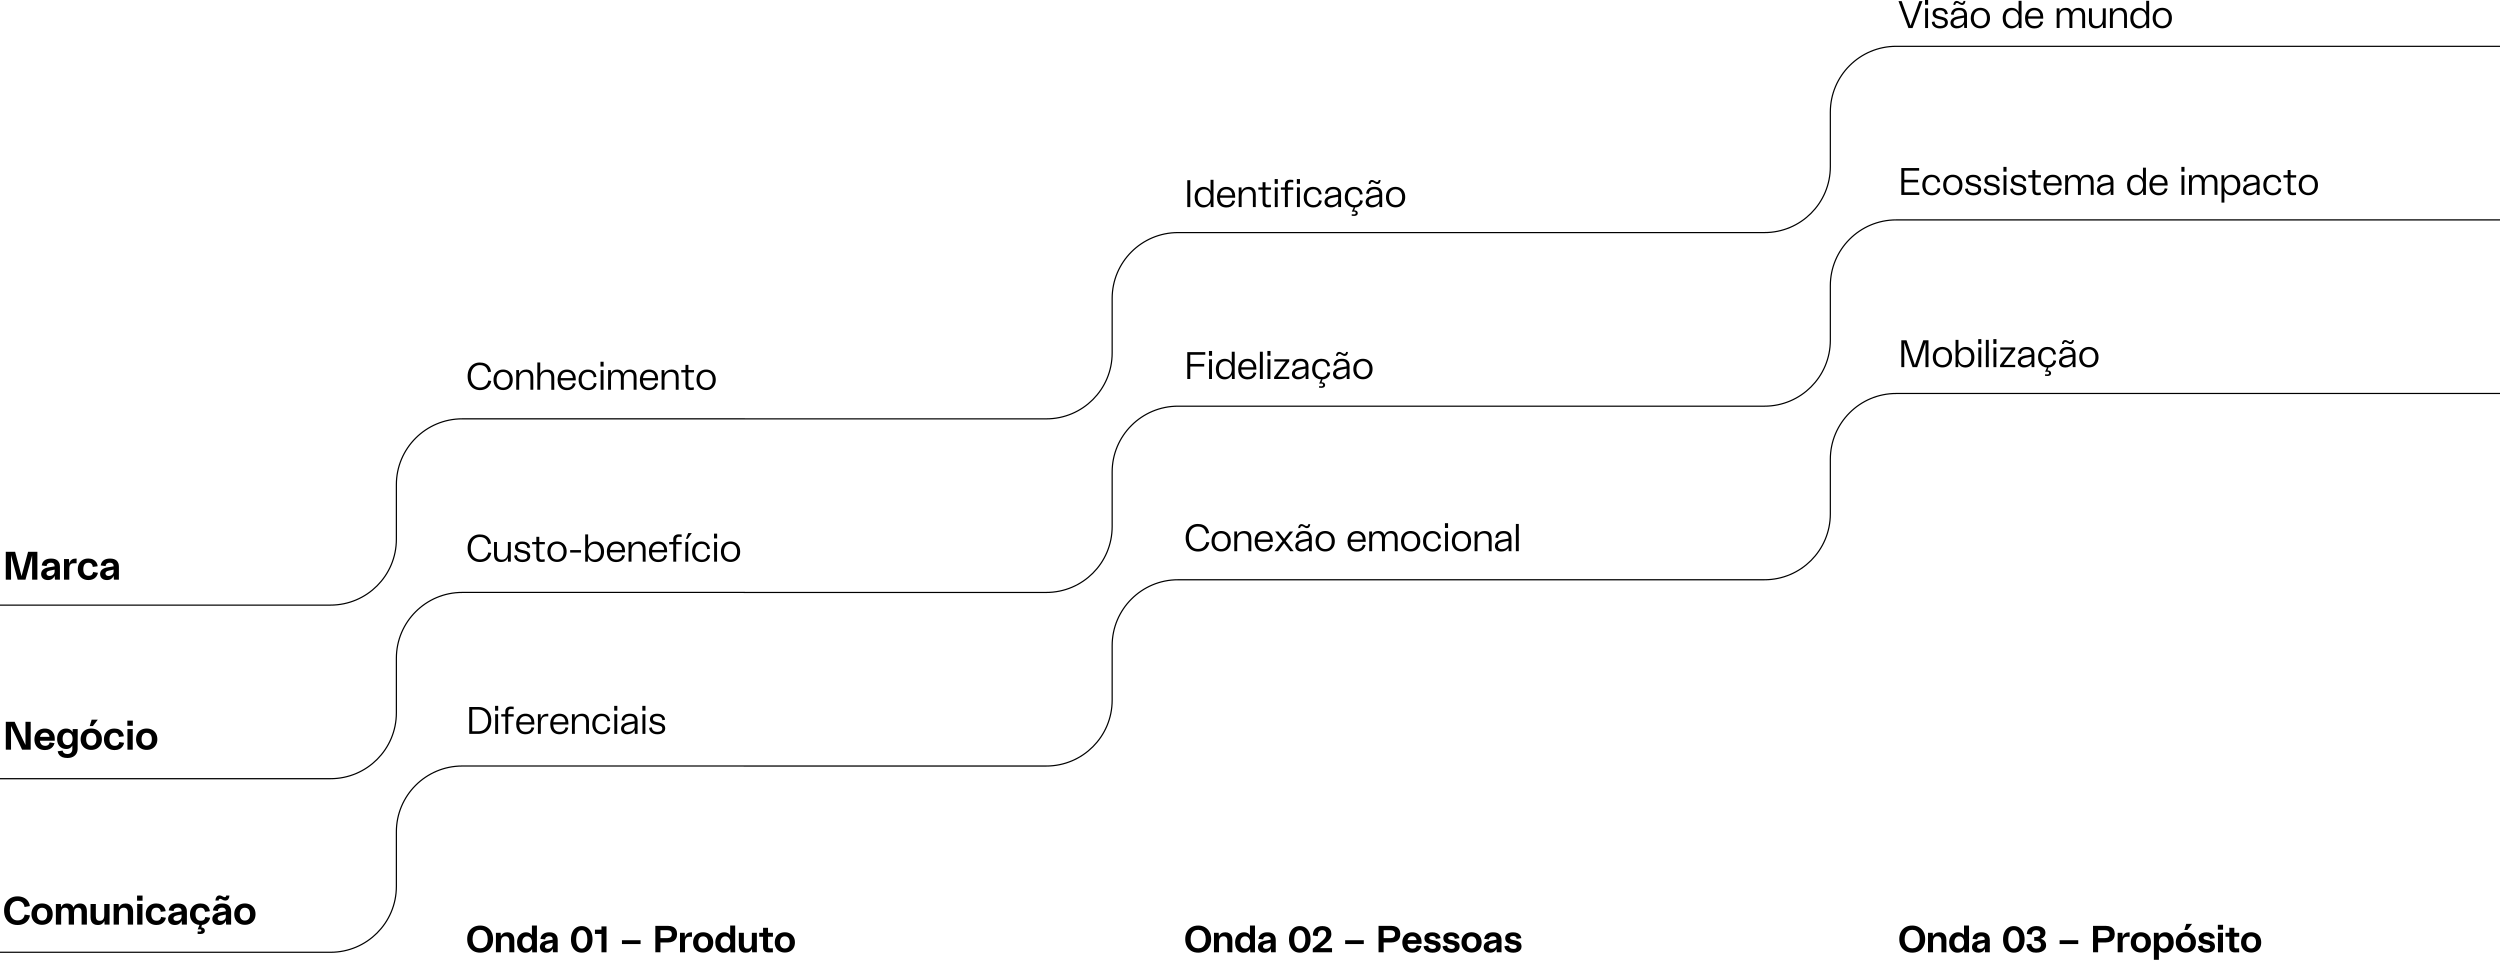 <?xml version="1.0" encoding="UTF-8"?>
<svg id="Camada_1" data-name="Camada 1" xmlns="http://www.w3.org/2000/svg" viewBox="0 0 1757.75 674.86">
  <defs>
    <style>
      .cls-1 {
        fill: none;
        stroke: #000;
        stroke-miterlimit: 10;
        stroke-width: .85px;
      }

      .cls-2 {
        stroke-width: 0px;
      }
    </style>
  </defs>
  <g>
    <path class="cls-2" d="m1334.83.81h2.24l6.24,17.25,6.16-17.25h2.21l-6.97,18.9h-2.89l-6.99-18.9Z"/>
    <path class="cls-2" d="m1353.48,0h2.19v3.38h-2.19V0Zm.08,5.86h2.05v13.85h-2.05V5.86Z"/>
    <path class="cls-2" d="m1361.06,19.41c-.87-.38-1.55-.91-2.04-1.61s-.74-1.48-.76-2.36l1.94-.32c.04,1.03.39,1.81,1.07,2.35.67.54,1.62.81,2.82.81,1.04,0,1.87-.18,2.48-.55.61-.37.92-.94.92-1.71,0-.47-.09-.84-.27-1.12s-.45-.5-.8-.67c-.35-.17-.84-.33-1.47-.47l-2.57-.59c-1.13-.25-2.01-.68-2.62-1.3-.61-.61-.92-1.43-.92-2.46,0-1.19.45-2.13,1.34-2.83.89-.7,2.16-1.05,3.79-1.05,1.06,0,1.99.16,2.78.49s1.42.81,1.89,1.44.75,1.41.84,2.31l-1.94.32c-.13-1.06-.5-1.81-1.12-2.24s-1.44-.65-2.44-.65c-.65,0-1.2.08-1.65.23-.45.15-.8.37-1.05.66s-.38.66-.38,1.11c0,.36.08.67.23.95.15.27.38.5.68.67.3.18.67.32,1.12.43l2.92.7c1.22.29,2.15.75,2.77,1.39.62.64.93,1.51.93,2.61,0,.81-.23,1.52-.69,2.13-.46.61-1.1,1.08-1.93,1.42-.83.33-1.78.5-2.86.5-1.13,0-2.14-.19-3.01-.57Z"/>
    <path class="cls-2" d="m1371.36,16.09c0-1.15.42-2.11,1.27-2.88.85-.77,2.07-1.29,3.67-1.58l4.64-.78v-.7c-.02-.65-.16-1.2-.42-1.65-.26-.45-.65-.78-1.16-1s-1.13-.32-1.85-.32c-1.21,0-2.13.27-2.77.81s-1,1.35-1.09,2.43l-1.92-.27c.14-1.48.71-2.62,1.7-3.43.99-.81,2.39-1.21,4.19-1.21s3.1.43,4.01,1.28c.91.86,1.36,2.08,1.36,3.69v9.23h-1.94l-.08-2.73c-.07.14-.15.29-.24.43-.5.83-1.2,1.46-2.08,1.9-.88.44-1.87.66-2.97.66-.85,0-1.59-.16-2.24-.49-.65-.32-1.16-.78-1.53-1.38s-.55-1.27-.55-2.03Zm7.14-12.83c-.3-.14-.64-.34-1.04-.59-.32-.22-.59-.37-.81-.47-.22-.1-.44-.15-.68-.15-.34,0-.62.13-.84.38-.22.25-.32.59-.32,1.03h-1.35c0-.76.2-1.41.61-1.97.41-.56.99-.84,1.74-.84.34,0,.66.06.95.19s.63.32,1.03.57c.38.23.67.4.88.51s.44.16.69.16c.34,0,.62-.12.82-.36.21-.24.32-.59.34-1.04h1.35c-.02.76-.23,1.41-.62,1.97-.4.56-.97.84-1.73.84-.38,0-.71-.07-1.01-.22Zm2.44,9.18l-4.02.76c-1.21.23-2.08.57-2.62,1-.54.43-.81,1-.81,1.7,0,.76.25,1.34.74,1.75s1.2.62,2.12.62c.79,0,1.53-.14,2.2-.43.67-.29,1.23-.71,1.66-1.27.41-.52.66-1.15.73-1.89v-2.24Z"/>
    <path class="cls-2" d="m1388.92,19.06c-1.04-.58-1.84-1.41-2.42-2.5-.58-1.09-.86-2.38-.86-3.87s.29-2.78.86-3.86c.58-1.08,1.38-1.91,2.42-2.48,1.04-.58,2.19-.86,3.47-.86s2.46.29,3.48.86c1.03.58,1.83,1.4,2.42,2.48s.88,2.37.88,3.86-.29,2.79-.88,3.87-1.39,1.92-2.42,2.5c-1.03.58-2.19.86-3.48.86s-2.43-.29-3.47-.86Zm5.93-1.51c.68-.43,1.21-1.06,1.59-1.88s.57-1.81.57-2.98-.19-2.14-.55-2.97c-.37-.83-.9-1.45-1.59-1.88-.69-.42-1.52-.64-2.47-.66-.94,0-1.75.22-2.44.65-.69.43-1.23,1.06-1.61,1.89-.38.83-.57,1.82-.57,2.97s.19,2.17.57,3c.38.83.91,1.46,1.61,1.89.69.43,1.51.65,2.44.65.95-.02,1.77-.24,2.46-.67Z"/>
    <path class="cls-2" d="m1408.1,12.72c0-1.49.27-2.79.81-3.87s1.29-1.92,2.24-2.48,2.03-.85,3.21-.85,2.29.29,3.16.86c.74.49,1.32,1.16,1.75,2.02V.54h2.08v19.17h-1.97l-.05-2.86c-.49.95-1.14,1.7-1.97,2.24-.9.59-1.97.89-3.21.89-1.17,0-2.21-.29-3.12-.86-.91-.58-1.62-1.41-2.15-2.51-.52-1.1-.78-2.39-.78-3.89Zm11.21-.03c0-1.13-.18-2.11-.54-2.93-.36-.82-.88-1.45-1.57-1.89-.68-.44-1.49-.66-2.43-.66-1.4.02-2.51.51-3.32,1.49-.81.97-1.21,2.31-1.21,4.02,0,1.13.18,2.12.55,2.96.37.84.89,1.48,1.57,1.92.68.44,1.49.66,2.44.66,1.4,0,2.51-.5,3.31-1.49.8-.99,1.2-2.35,1.2-4.08Z"/>
    <path class="cls-2" d="m1423.82,12.72c0-1.46.27-2.74.82-3.83.55-1.1,1.32-1.93,2.31-2.51.99-.58,2.13-.86,3.43-.86s2.33.26,3.27.78c.94.52,1.66,1.29,2.17,2.29.51,1.01.77,2.19.77,3.54v1h-10.67c.04,1.03.21,1.91.51,2.65.34.83.85,1.45,1.54,1.88.68.42,1.52.63,2.51.63,1.15,0,2.07-.27,2.77-.82.69-.55,1.13-1.34,1.31-2.39l1.94.27c-.2.94-.57,1.75-1.11,2.46s-1.23,1.24-2.08,1.62c-.85.38-1.82.57-2.92.57-1.37,0-2.55-.29-3.54-.86s-1.75-1.41-2.27-2.5c-.52-1.09-.78-2.39-.78-3.9Zm2.19-1.24h8.53c-.05-.74-.19-1.39-.41-1.94-.32-.77-.8-1.36-1.43-1.75-.63-.4-1.41-.59-2.35-.59s-1.74.22-2.4.65-1.17,1.06-1.51,1.89c-.22.52-.36,1.11-.43,1.75Z"/>
    <path class="cls-2" d="m1460.78,7.18c-1.21,0-2.13.42-2.78,1.24-.59.79-.9,1.95-.92,3.48v7.8h-2.08v-8.72c0-1.17-.27-2.1-.8-2.78-.53-.68-1.33-1.03-2.39-1.03-1.22,0-2.15.42-2.78,1.24-.61.77-.93,1.94-.94,3.48v7.8h-2.05V5.86h1.94l.08,2.51c.36-.97.9-1.69,1.62-2.16.76-.47,1.69-.7,2.81-.7,1.01,0,1.85.22,2.54.65.68.43,1.2,1.04,1.54,1.84.09.22.17.44.24.67.02-.07.04-.13.05-.19.4-1.01.98-1.75,1.75-2.24.77-.49,1.73-.73,2.86-.73,1.51,0,2.65.45,3.42,1.34.76.89,1.15,2.22,1.15,3.98v8.88h-2.05v-8.72c0-1.3-.26-2.25-.77-2.88-.51-.62-1.33-.93-2.44-.93Z"/>
    <path class="cls-2" d="m1468.74,14.74l.03-8.88h2.05v8.56c0,1.3.28,2.27.85,2.92s1.46.97,2.69.97c.79,0,1.5-.19,2.12-.57s1.11-.95,1.46-1.71c.35-.76.53-1.71.53-2.85v-7.32h2.08v13.85h-1.97l-.08-2.81s0,.06-.03.08c-.45,1.01-1.09,1.76-1.92,2.25-.83.5-1.79.74-2.89.74s-1.98-.2-2.71-.59c-.73-.4-1.28-.98-1.66-1.75-.38-.77-.56-1.74-.54-2.89Z"/>
    <path class="cls-2" d="m1489.88,7.18c-.85,0-1.6.19-2.25.58s-1.17.97-1.54,1.74c-.37.77-.55,1.72-.55,2.83v7.37h-2.05V5.86h1.94l.08,2.75s.04-.07.05-.11c.49-1.03,1.15-1.78,2-2.27.85-.49,1.84-.73,3-.73,1.06,0,1.96.2,2.7.61.74.41,1.29,1,1.66,1.8s.55,1.76.55,2.92v8.88h-2.02v-8.56c0-.86-.13-1.59-.38-2.17-.25-.58-.64-1.03-1.16-1.34-.52-.31-1.2-.46-2.03-.46Z"/>
    <path class="cls-2" d="m1497.82,12.72c0-1.49.27-2.79.81-3.87s1.29-1.92,2.24-2.48,2.03-.85,3.21-.85,2.29.29,3.16.86c.74.49,1.32,1.16,1.75,2.02V.54h2.08v19.17h-1.97l-.05-2.86c-.49.95-1.14,1.7-1.97,2.24-.9.59-1.97.89-3.21.89-1.17,0-2.21-.29-3.12-.86-.91-.58-1.62-1.41-2.15-2.51-.52-1.1-.78-2.39-.78-3.89Zm11.21-.03c0-1.13-.18-2.11-.54-2.93-.36-.82-.88-1.45-1.57-1.89-.68-.44-1.49-.66-2.43-.66-1.4.02-2.51.51-3.32,1.49-.81.97-1.21,2.31-1.21,4.02,0,1.13.18,2.12.55,2.96.37.84.89,1.48,1.57,1.92.68.44,1.49.66,2.44.66,1.4,0,2.51-.5,3.31-1.49.8-.99,1.2-2.35,1.2-4.08Z"/>
    <path class="cls-2" d="m1516.82,19.06c-1.04-.58-1.84-1.41-2.42-2.5-.58-1.09-.86-2.38-.86-3.87s.29-2.78.86-3.86c.58-1.08,1.38-1.91,2.42-2.48,1.04-.58,2.19-.86,3.47-.86s2.46.29,3.48.86c1.03.58,1.83,1.4,2.42,2.48s.88,2.37.88,3.86-.29,2.79-.88,3.87-1.39,1.92-2.42,2.5c-1.03.58-2.19.86-3.48.86s-2.43-.29-3.47-.86Zm5.93-1.51c.68-.43,1.21-1.06,1.59-1.88s.57-1.81.57-2.98-.19-2.14-.55-2.97c-.37-.83-.9-1.45-1.59-1.88-.69-.42-1.52-.64-2.47-.66-.94,0-1.75.22-2.44.65-.69.43-1.23,1.06-1.61,1.89-.38.83-.57,1.82-.57,2.97s.19,2.17.57,3c.38.83.91,1.46,1.61,1.89.69.43,1.51.65,2.44.65.95-.02,1.77-.24,2.46-.67Z"/>
  </g>
  <g>
    <g>
      <path class="cls-2" d="m332.85,668.65c-1.38-.78-2.45-1.89-3.22-3.33-.77-1.44-1.15-3.12-1.15-5.05s.38-3.61,1.15-5.04c.77-1.43,1.84-2.54,3.22-3.31,1.38-.78,2.96-1.17,4.75-1.17s3.34.39,4.72,1.17c1.38.78,2.45,1.88,3.22,3.31.77,1.43,1.15,3.11,1.15,5.04s-.38,3.61-1.15,5.05c-.77,1.44-1.84,2.55-3.22,3.33-1.38.78-2.95,1.17-4.72,1.17s-3.37-.39-4.75-1.17Zm7.64-2.65c.8-.51,1.4-1.25,1.8-2.21.41-.96.61-2.13.61-3.49s-.2-2.5-.61-3.49c-.41-.98-1.01-1.73-1.8-2.25-.79-.52-1.76-.78-2.89-.78s-2.09.26-2.89.78c-.79.52-1.4,1.27-1.82,2.25-.42.98-.62,2.14-.62,3.49s.21,2.5.62,3.47c.42.97,1.02,1.71,1.82,2.23.8.51,1.76.77,2.89.77s2.09-.26,2.89-.77Z"/>
      <path class="cls-2" d="m355.36,658.31c-.64,0-1.19.14-1.67.42-.48.28-.84.71-1.1,1.27-.26.57-.38,1.26-.38,2.09v7.45h-3.53v-13.71h3.31l.16,2.39c.41-.87.96-1.53,1.67-1.99.78-.49,1.73-.74,2.86-.74,1.02,0,1.91.21,2.65.62.74.42,1.31,1.03,1.7,1.83.39.8.58,1.78.58,2.93v8.67h-3.5v-7.98c0-.72-.1-1.33-.31-1.8-.2-.48-.51-.84-.91-1.09-.41-.25-.92-.37-1.54-.37Z"/>
      <path class="cls-2" d="m363.55,662.64c0-1.45.28-2.71.84-3.79s1.31-1.9,2.25-2.48c.95-.57,1.99-.86,3.14-.86,1.27,0,2.31.29,3.1.88.44.34.81.73,1.11,1.19v-6.84h3.53v18.83h-3.29l-.13-2.33c-.39.67-.89,1.23-1.51,1.67-.87.62-1.94.93-3.21.93-1.13,0-2.13-.29-3.01-.86-.88-.57-1.56-1.41-2.07-2.49s-.76-2.36-.76-3.83Zm10.5-.03c0-.88-.14-1.64-.41-2.27-.27-.63-.67-1.11-1.18-1.46s-1.12-.52-1.83-.52c-1.08.02-1.92.4-2.53,1.15-.61.75-.91,1.79-.89,3.12,0,.88.14,1.65.41,2.29.27.65.67,1.14,1.18,1.49s1.12.52,1.83.52c1.06,0,1.89-.38,2.49-1.15.6-.77.91-1.83.93-3.17Z"/>
      <path class="cls-2" d="m379.59,665.84c0-1.17.4-2.13,1.21-2.89.8-.76,2.02-1.28,3.65-1.56l4.14-.69v-.24c-.02-.48-.12-.88-.31-1.21s-.47-.57-.85-.74-.83-.25-1.37-.25c-.85,0-1.52.19-2,.58s-.75.95-.81,1.67l-3.26-.42c.19-1.45.82-2.58,1.88-3.38,1.06-.8,2.51-1.21,4.35-1.21,1.96,0,3.43.48,4.42,1.43.98.96,1.47,2.29,1.47,4v8.62h-3.31l-.19-2.57v.03c-.37.87-.93,1.55-1.67,2.05s-1.69.76-2.84.76c-.88,0-1.67-.16-2.35-.48s-1.21-.78-1.59-1.38c-.38-.6-.57-1.31-.57-2.12Zm8.99-2.97l-3,.61c-.87.18-1.49.42-1.87.73-.38.31-.57.73-.57,1.26.04.51.23.91.58,1.21s.87.44,1.54.44c.62,0,1.17-.11,1.66-.34.49-.23.88-.55,1.17-.97.29-.42.46-.92.49-1.5v-1.43Z"/>
      <path class="cls-2" d="m405,668.65c-1.15-.78-2.03-1.87-2.64-3.27-.61-1.41-.92-3.04-.92-4.92s.31-3.49.92-4.89c.61-1.41,1.49-2.5,2.64-3.27,1.15-.78,2.49-1.17,4.03-1.17s2.9.39,4.04,1.17c1.14.78,2.02,1.87,2.62,3.27s.92,3.04.92,4.89-.31,3.51-.92,4.92-1.48,2.5-2.62,3.27c-1.14.78-2.49,1.17-4.04,1.17s-2.88-.39-4.03-1.17Zm6.19-2.53c.59-.54,1.03-1.29,1.33-2.25.29-.96.44-2.09.44-3.38s-.15-2.44-.44-3.41c-.29-.96-.73-1.71-1.33-2.25-.59-.54-1.31-.81-2.16-.81s-1.57.26-2.16.78c-.59.52-1.03,1.27-1.33,2.24-.29.97-.44,2.12-.44,3.45s.15,2.45.44,3.42c.29.97.73,1.72,1.33,2.24.59.52,1.31.78,2.16.78s1.57-.27,2.16-.81Z"/>
      <path class="cls-2" d="m422.89,656.67h-4.59v-3h4.59v-2.31h3.55v18.19h-3.55v-12.89Z"/>
      <path class="cls-2" d="m437.29,661.07h13.1v2.7h-13.1v-2.7Z"/>
      <path class="cls-2" d="m460.78,650.99h9.12c1.27,0,2.37.22,3.29.66.92.44,1.63,1.09,2.12,1.95s.74,1.9.74,3.14-.25,2.32-.76,3.2c-.5.88-1.22,1.54-2.15,1.99-.93.45-2.01.69-3.25.7l-5.54.03v6.89h-3.58v-18.56Zm3.58,3.05v5.54h4.88c1.01,0,1.78-.24,2.32-.73s.81-1.19.81-2.11c0-.87-.27-1.53-.81-2-.54-.47-1.31-.7-2.32-.7h-4.88Z"/>
      <path class="cls-2" d="m478.12,655.85h3.31l.13,3.13c.07-.23.14-.45.21-.66.35-.94.88-1.64,1.58-2.11.7-.47,1.59-.69,2.67-.68.09,0,.26,0,.5.03v3.1c-.62-.02-1.23-.03-1.83-.03-.69,0-1.25.12-1.7.36-.44.24-.78.62-1.01,1.15-.23.53-.34,1.22-.34,2.07v7.34h-3.53v-13.71Z"/>
      <path class="cls-2" d="m490.74,668.85c-1.08-.57-1.92-1.4-2.52-2.48-.6-1.08-.9-2.33-.9-3.76s.3-2.71.9-3.79c.6-1.08,1.44-1.9,2.52-2.48,1.08-.57,2.3-.86,3.66-.86s2.61.29,3.69.88c1.08.58,1.91,1.41,2.5,2.48.59,1.07.89,2.33.89,3.78s-.3,2.68-.89,3.75c-.59,1.07-1.43,1.9-2.5,2.48-1.08.58-2.31.88-3.69.88s-2.58-.29-3.66-.86Zm5.51-2.48c.51-.32.91-.8,1.18-1.43.27-.64.41-1.41.41-2.33s-.13-1.72-.4-2.36-.66-1.11-1.18-1.42c-.52-.31-1.14-.47-1.87-.49-.71-.02-1.32.14-1.83.46-.51.33-.91.81-1.18,1.45-.27.64-.41,1.42-.41,2.36s.14,1.7.42,2.35c.28.65.68,1.13,1.18,1.45s1.11.48,1.82.48c.72-.02,1.34-.19,1.86-.5Z"/>
      <path class="cls-2" d="m502.94,662.64c0-1.45.28-2.71.84-3.79s1.31-1.9,2.25-2.48c.95-.57,1.99-.86,3.14-.86,1.27,0,2.31.29,3.1.88.44.34.81.73,1.11,1.19v-6.84h3.53v18.83h-3.29l-.13-2.33c-.39.67-.89,1.23-1.51,1.67-.87.62-1.94.93-3.21.93-1.13,0-2.13-.29-3.01-.86-.88-.57-1.56-1.41-2.07-2.49s-.76-2.36-.76-3.83Zm10.5-.03c0-.88-.14-1.64-.41-2.27-.27-.63-.67-1.11-1.18-1.46s-1.12-.52-1.83-.52c-1.08.02-1.92.4-2.53,1.15-.61.75-.91,1.79-.89,3.12,0,.88.14,1.65.41,2.29.27.65.67,1.14,1.18,1.49s1.12.52,1.83.52c1.06,0,1.89-.38,2.49-1.15.6-.77.91-1.83.93-3.17Z"/>
      <path class="cls-2" d="m519.48,664.62v-8.78h3.53v8.11c0,1.08.22,1.86.65,2.35.43.49,1.12.73,2.05.73.6,0,1.12-.14,1.56-.42.44-.28.78-.7,1.01-1.26.23-.56.34-1.26.34-2.11v-7.4h3.53v13.71h-3.31l-.13-2.41c-.39.85-.91,1.49-1.56,1.94-.74.51-1.67.77-2.78.77-1.04,0-1.93-.2-2.65-.58s-1.28-.97-1.66-1.75c-.38-.78-.57-1.74-.57-2.89Z"/>
      <path class="cls-2" d="m536.5,665.71v-7.08h-2.7v-2.78h2.7v-3.5h3.5v3.5h3.45v2.78h-3.45v6.71c0,.37.05.67.16.89.11.22.27.37.49.45.22.08.52.12.89.12.58,0,1.2-.03,1.86-.08l.03,2.84c-.99.05-2.02.08-3.08.08-.81,0-1.5-.14-2.07-.42-.57-.28-1-.72-1.31-1.3-.31-.58-.46-1.32-.46-2.2Z"/>
      <path class="cls-2" d="m548.17,668.85c-1.08-.57-1.92-1.4-2.52-2.48-.6-1.08-.9-2.33-.9-3.76s.3-2.71.9-3.79c.6-1.08,1.44-1.9,2.52-2.48,1.08-.57,2.3-.86,3.66-.86s2.61.29,3.69.88c1.08.58,1.91,1.41,2.5,2.48.59,1.07.89,2.33.89,3.78s-.3,2.68-.89,3.75c-.59,1.07-1.43,1.9-2.5,2.48-1.08.58-2.31.88-3.69.88s-2.58-.29-3.66-.86Zm5.51-2.48c.51-.32.91-.8,1.18-1.43.27-.64.41-1.41.41-2.33s-.13-1.72-.4-2.36-.66-1.11-1.18-1.42c-.52-.31-1.14-.47-1.87-.49-.71-.02-1.32.14-1.83.46-.51.33-.91.81-1.18,1.45-.27.64-.41,1.42-.41,2.36s.14,1.7.42,2.35c.28.65.68,1.13,1.18,1.45s1.11.48,1.82.48c.72-.02,1.34-.19,1.86-.5Z"/>
    </g>
    <g>
      <path class="cls-2" d="m7.41,649.14c-1.44-.81-2.55-1.98-3.35-3.5-.79-1.52-1.19-3.32-1.19-5.39s.4-3.78,1.2-5.29c.8-1.51,1.91-2.68,3.33-3.5,1.42-.82,3.04-1.23,4.87-1.23,1.59,0,3.01.28,4.26.83,1.25.55,2.26,1.34,3.04,2.38.77,1.04,1.25,2.25,1.41,3.63l-3.72.64c-.24-1.46-.8-2.53-1.67-3.23-.87-.7-1.96-1.05-3.29-1.05-.93,0-1.82.24-2.65.71-.83.48-1.5,1.23-2.02,2.25s-.77,2.31-.77,3.84.24,2.73.71,3.77,1.13,1.82,1.96,2.35c.83.53,1.77.8,2.81.8,1.31,0,2.4-.33,3.28-.98s1.46-1.7,1.74-3.14l3.72.59c-.26,1.38-.78,2.58-1.55,3.6-.77,1.02-1.78,1.8-3.01,2.34s-2.62.81-4.17.81c-1.87,0-3.52-.41-4.96-1.22Z"/>
      <path class="cls-2" d="m25.72,649.34c-1.14-.61-2.03-1.48-2.66-2.62-.63-1.14-.95-2.46-.95-3.98s.32-2.87.95-4c.63-1.14,1.52-2.01,2.66-2.62,1.14-.61,2.43-.91,3.86-.91s2.75.31,3.89.92c1.14.62,2.02,1.49,2.65,2.62.62,1.13.94,2.46.94,3.99s-.31,2.83-.94,3.96c-.63,1.13-1.51,2-2.65,2.62-1.14.62-2.44.92-3.89.92s-2.73-.3-3.86-.91Zm5.82-2.62c.54-.34.96-.84,1.25-1.51.29-.67.43-1.49.43-2.46s-.14-1.82-.42-2.49c-.28-.67-.7-1.17-1.25-1.5-.55-.33-1.21-.5-1.97-.52-.75-.02-1.39.14-1.93.49-.54.34-.96.85-1.25,1.53-.29.67-.43,1.5-.43,2.49s.15,1.8.45,2.48c.3.68.71,1.19,1.25,1.53.53.34,1.17.5,1.92.5.77-.02,1.42-.2,1.96-.53Z"/>
      <path class="cls-2" d="m54.87,638.21c-.91,0-1.61.3-2.1.9-.49.58-.73,1.45-.73,2.6v8.37h-3.72v-8.79c0-1.01-.21-1.77-.63-2.3-.42-.52-1.04-.78-1.86-.78-.91,0-1.62.3-2.13.9-.47.58-.7,1.45-.7,2.6v8.37h-3.72v-14.48h3.5l.17,2.41c.34-.88.81-1.54,1.43-1.99.73-.52,1.68-.78,2.86-.78,1.06,0,1.95.22,2.66.66.71.44,1.25,1.09,1.62,1.95.06.13.1.26.14.39.39-.97.95-1.71,1.68-2.21.78-.52,1.76-.78,2.94-.78,1.61,0,2.81.48,3.61,1.44.8.96,1.2,2.38,1.2,4.24v9.16h-3.72v-8.79c0-1.04-.21-1.82-.62-2.32s-1.04-.76-1.88-.76Z"/>
      <path class="cls-2" d="m63.66,644.87v-9.27h3.72v8.57c0,1.14.23,1.96.69,2.48.46.51,1.18.77,2.17.77.63,0,1.19-.15,1.65-.45.47-.3.82-.74,1.06-1.33.24-.59.36-1.33.36-2.23v-7.81h3.72v14.48h-3.5l-.14-2.55c-.41.9-.96,1.58-1.65,2.04-.78.54-1.76.81-2.94.81-1.1,0-2.03-.21-2.8-.62-.77-.41-1.35-1.03-1.75-1.85-.4-.82-.6-1.84-.6-3.05Z"/>
      <path class="cls-2" d="m86.96,638.21c-.67,0-1.26.15-1.76.45-.5.3-.89.75-1.16,1.34-.27.6-.41,1.33-.41,2.21v7.87h-3.72v-14.48h3.5l.17,2.52c.43-.91,1.02-1.61,1.76-2.1.82-.52,1.83-.78,3.02-.78,1.08,0,2.02.22,2.8.66s1.38,1.08,1.79,1.93c.41.85.62,1.88.62,3.09v9.16h-3.7v-8.43c0-.77-.11-1.4-.32-1.9-.21-.5-.54-.89-.97-1.15-.43-.26-.97-.39-1.62-.39Z"/>
      <path class="cls-2" d="m96.37,629.67h3.86v3.61h-3.86v-3.61Zm.08,5.94h3.72v14.48h-3.72v-14.48Z"/>
      <path class="cls-2" d="m106.08,649.43c-1.14-.62-2.02-1.5-2.65-2.65s-.94-2.49-.94-4.02.31-2.87.94-4,1.5-2.02,2.62-2.63c1.12-.62,2.41-.91,3.86-.9,1.29,0,2.41.23,3.36.7s1.7,1.11,2.24,1.93.86,1.75.95,2.8l-3.44.45c-.06-.88-.34-1.58-.84-2.11-.5-.53-1.25-.8-2.24-.8-.78,0-1.44.16-1.96.49-.52.33-.92.83-1.2,1.5s-.42,1.53-.42,2.58c0,.99.14,1.83.43,2.52.29.69.72,1.21,1.29,1.57.57.35,1.25.53,2.06.53.63,0,1.17-.1,1.6-.31.43-.21.77-.5,1.01-.9.24-.39.41-.89.5-1.48l3.42.56c-.21,1.03-.6,1.92-1.19,2.69-.59.77-1.34,1.36-2.27,1.78-.92.42-1.99.63-3.21.63-1.48,0-2.78-.31-3.92-.92Z"/>
      <path class="cls-2" d="m118.18,646.16c0-1.23.42-2.25,1.27-3.05.85-.8,2.13-1.35,3.85-1.65l4.37-.73v-.25c-.02-.5-.13-.93-.32-1.27-.2-.35-.5-.61-.9-.78-.4-.18-.88-.27-1.44-.27-.9,0-1.6.21-2.11.62-.51.41-.8,1-.85,1.76l-3.44-.45c.21-1.53.87-2.72,1.99-3.57,1.12-.85,2.65-1.27,4.59-1.27,2.07,0,3.63.5,4.66,1.51s1.55,2.42,1.55,4.23v9.1h-3.5l-.2-2.72v.03c-.39.92-.98,1.64-1.76,2.17-.78.53-1.78.8-3,.8-.93,0-1.76-.17-2.48-.5-.72-.34-1.28-.82-1.68-1.46s-.6-1.38-.6-2.24Zm9.49-3.14l-3.16.64c-.91.19-1.57.44-1.97.77-.4.33-.6.77-.6,1.33.04.54.24.97.62,1.27.37.31.91.46,1.62.46.65,0,1.24-.12,1.75-.36.51-.24.92-.58,1.23-1.02s.48-.97.52-1.58v-1.51Z"/>
      <path class="cls-2" d="m133.58,642.77c0-1.53.31-2.87.94-4s1.5-2.02,2.62-2.63c1.12-.62,2.41-.91,3.86-.9,1.29,0,2.41.23,3.36.7s1.7,1.11,2.24,1.93.86,1.75.95,2.8l-3.44.45c-.06-.88-.34-1.58-.84-2.11-.5-.53-1.25-.8-2.24-.8-.78,0-1.44.16-1.96.49-.52.33-.92.83-1.2,1.5s-.42,1.53-.42,2.58c0,.99.14,1.83.43,2.52.29.69.72,1.21,1.29,1.57.57.35,1.25.53,2.06.53.63,0,1.17-.1,1.6-.31.43-.21.77-.5,1.01-.9.24-.39.41-.89.5-1.48l3.42.56c-.21,1.03-.6,1.92-1.19,2.69-.59.77-1.35,1.35-2.28,1.76-.71.34-1.49.54-2.35.62l-.34,1.71c.67.07,1.21.28,1.62.62.52.41.79.96.81,1.65.02.71-.25,1.28-.81,1.72-.56.44-1.33.66-2.3.66-.65,0-1.31-.02-1.96-.06v-1.74c.54.04,1.08.06,1.62.06.32,0,.56-.07.74-.2.18-.13.27-.32.27-.56-.02-.26-.11-.45-.28-.57-.17-.12-.41-.18-.73-.18l-1.57.03,1.23-3.14c-1.14-.09-2.17-.39-3.08-.9-1.14-.62-2.02-1.5-2.65-2.65s-.94-2.49-.94-4.02Z"/>
      <path class="cls-2" d="m149.28,646.16c0-1.23.42-2.25,1.27-3.05.85-.8,2.13-1.35,3.85-1.65l4.37-.73v-.25c-.02-.5-.13-.93-.32-1.27-.2-.35-.5-.61-.9-.78-.4-.18-.88-.27-1.44-.27-.9,0-1.6.21-2.11.62-.51.41-.8,1-.85,1.76l-3.44-.45c.21-1.53.87-2.72,1.99-3.57,1.12-.85,2.65-1.27,4.59-1.27,2.07,0,3.63.5,4.66,1.51s1.55,2.42,1.55,4.23v9.1h-3.5l-.2-2.72v.03c-.39.92-.98,1.64-1.76,2.17-.78.53-1.78.8-3,.8-.93,0-1.76-.17-2.48-.5-.72-.34-1.28-.82-1.68-1.46s-.6-1.38-.6-2.24Zm8.01-13.15c-.32-.12-.69-.29-1.12-.52-.28-.19-.52-.32-.73-.41-.21-.08-.42-.13-.64-.13-.32,0-.57.11-.77.32-.2.21-.29.51-.29.88h-2.27c.02-.95.28-1.79.78-2.51s1.21-1.08,2.13-1.08c.39,0,.74.06,1.05.18.31.12.67.29,1.08.52.35.19.63.32.83.41.2.08.42.13.66.13.32,0,.57-.1.76-.29.19-.2.28-.49.28-.88h2.27c0,.97-.25,1.81-.74,2.51-.49.7-1.22,1.05-2.17,1.05-.41,0-.77-.06-1.09-.18Zm1.48,10.01l-3.16.64c-.91.19-1.57.44-1.97.77-.4.33-.6.77-.6,1.33.04.54.24.97.62,1.27.37.31.91.46,1.62.46.65,0,1.24-.12,1.75-.36.51-.24.92-.58,1.23-1.02s.48-.97.52-1.58v-1.51Z"/>
      <path class="cls-2" d="m168.32,649.34c-1.14-.61-2.03-1.48-2.66-2.62-.63-1.14-.95-2.46-.95-3.98s.32-2.87.95-4c.63-1.14,1.52-2.01,2.66-2.62,1.14-.61,2.43-.91,3.86-.91s2.75.31,3.89.92c1.14.62,2.02,1.49,2.65,2.62.62,1.13.94,2.46.94,3.99s-.31,2.83-.94,3.96c-.63,1.13-1.51,2-2.65,2.62-1.14.62-2.44.92-3.89.92s-2.73-.3-3.86-.91Zm5.82-2.62c.54-.34.96-.84,1.25-1.51.29-.67.43-1.49.43-2.46s-.14-1.82-.42-2.49c-.28-.67-.7-1.17-1.25-1.5-.55-.33-1.21-.5-1.97-.52-.75-.02-1.39.14-1.93.49-.54.34-.96.85-1.25,1.53-.29.67-.43,1.5-.43,2.49s.15,1.8.45,2.48c.3.68.71,1.19,1.25,1.53.53.34,1.17.5,1.92.5.77-.02,1.42-.2,1.96-.53Z"/>
    </g>
    <g>
      <path class="cls-2" d="m837.71,668.65c-1.38-.78-2.45-1.89-3.22-3.33-.77-1.44-1.15-3.12-1.15-5.05s.38-3.61,1.15-5.04c.77-1.43,1.84-2.54,3.22-3.31,1.38-.78,2.96-1.17,4.75-1.17s3.34.39,4.72,1.17c1.38.78,2.45,1.88,3.22,3.31.77,1.43,1.15,3.11,1.15,5.04s-.38,3.61-1.15,5.05c-.77,1.44-1.84,2.55-3.22,3.33-1.38.78-2.95,1.17-4.72,1.17s-3.37-.39-4.75-1.17Zm7.64-2.65c.8-.51,1.4-1.25,1.8-2.21.41-.96.61-2.13.61-3.49s-.2-2.5-.61-3.49c-.41-.98-1.01-1.73-1.8-2.25-.79-.52-1.76-.78-2.89-.78s-2.09.26-2.89.78c-.79.52-1.4,1.27-1.82,2.25-.42.98-.62,2.14-.62,3.49s.21,2.5.62,3.47c.42.97,1.02,1.71,1.82,2.23.8.51,1.76.77,2.89.77s2.09-.26,2.89-.77Z"/>
      <path class="cls-2" d="m860.22,658.31c-.64,0-1.19.14-1.67.42-.48.28-.84.71-1.1,1.27-.26.57-.38,1.26-.38,2.09v7.45h-3.53v-13.71h3.31l.16,2.39c.41-.87.96-1.53,1.67-1.99.78-.49,1.73-.74,2.86-.74,1.02,0,1.91.21,2.65.62.74.42,1.31,1.03,1.7,1.83.39.8.58,1.78.58,2.93v8.67h-3.5v-7.98c0-.72-.1-1.33-.31-1.8-.2-.48-.51-.84-.91-1.09-.41-.25-.92-.37-1.54-.37Z"/>
      <path class="cls-2" d="m868.41,662.64c0-1.45.28-2.71.84-3.79s1.31-1.9,2.25-2.48c.95-.57,1.99-.86,3.14-.86,1.27,0,2.31.29,3.1.88.44.34.81.73,1.11,1.19v-6.84h3.53v18.83h-3.29l-.13-2.33c-.39.67-.89,1.23-1.51,1.67-.87.62-1.94.93-3.21.93-1.13,0-2.13-.29-3.01-.86-.88-.57-1.56-1.41-2.07-2.49s-.76-2.36-.76-3.83Zm10.5-.03c0-.88-.14-1.64-.41-2.27-.27-.63-.67-1.11-1.18-1.46s-1.12-.52-1.83-.52c-1.08.02-1.92.4-2.53,1.15-.61.75-.91,1.79-.89,3.12,0,.88.14,1.65.41,2.29.27.65.67,1.14,1.18,1.49s1.12.52,1.83.52c1.06,0,1.89-.38,2.49-1.15.6-.77.91-1.83.93-3.17Z"/>
      <path class="cls-2" d="m884.45,665.84c0-1.17.4-2.13,1.21-2.89.8-.76,2.02-1.28,3.65-1.56l4.14-.69v-.24c-.02-.48-.12-.88-.31-1.21s-.47-.57-.85-.74-.83-.25-1.37-.25c-.85,0-1.52.19-2,.58s-.75.95-.81,1.67l-3.26-.42c.19-1.45.82-2.58,1.88-3.38,1.06-.8,2.51-1.21,4.35-1.21,1.96,0,3.43.48,4.42,1.43.98.96,1.47,2.29,1.47,4v8.62h-3.31l-.19-2.57v.03c-.37.87-.93,1.55-1.67,2.05s-1.69.76-2.84.76c-.88,0-1.67-.16-2.35-.48s-1.21-.78-1.59-1.38c-.38-.6-.57-1.31-.57-2.12Zm8.99-2.97l-3,.61c-.87.18-1.49.42-1.87.73-.38.31-.57.73-.57,1.26.04.51.23.91.58,1.21s.87.44,1.54.44c.62,0,1.17-.11,1.66-.34.49-.23.88-.55,1.17-.97.29-.42.46-.92.49-1.5v-1.43Z"/>
      <path class="cls-2" d="m909.85,668.65c-1.15-.78-2.03-1.87-2.64-3.27-.61-1.41-.92-3.04-.92-4.92s.31-3.49.92-4.89c.61-1.41,1.49-2.5,2.64-3.27,1.15-.78,2.49-1.17,4.03-1.17s2.9.39,4.04,1.17c1.14.78,2.02,1.87,2.62,3.27s.92,3.04.92,4.89-.31,3.51-.92,4.92-1.48,2.5-2.62,3.27c-1.14.78-2.49,1.17-4.04,1.17s-2.88-.39-4.03-1.17Zm6.19-2.53c.59-.54,1.03-1.29,1.33-2.25.29-.96.44-2.09.44-3.38s-.15-2.44-.44-3.41c-.29-.96-.73-1.71-1.33-2.25-.59-.54-1.31-.81-2.16-.81s-1.57.26-2.16.78c-.59.52-1.03,1.27-1.33,2.24-.29.97-.44,2.12-.44,3.45s.15,2.45.44,3.42c.29.97.73,1.72,1.33,2.24.59.52,1.31.78,2.16.78s1.57-.27,2.16-.81Z"/>
      <path class="cls-2" d="m923.03,666.98l5.73-4.72.32-.27c.78-.65,1.41-1.25,1.88-1.79.48-.54.84-1.08,1.1-1.63.26-.55.38-1.14.38-1.78s-.11-1.13-.32-1.54-.52-.72-.93-.93c-.41-.21-.9-.32-1.49-.32-1.06,0-1.86.36-2.4,1.09s-.77,1.77-.7,3.13l-3.55-.5c.02-2.17.63-3.82,1.84-4.93,1.21-1.11,2.85-1.67,4.92-1.67,1.31,0,2.44.23,3.39.68.95.45,1.67,1.1,2.16,1.95.49.85.73,1.86.73,3.02,0,.99-.22,1.91-.68,2.74-.45.84-1.04,1.62-1.78,2.33s-1.74,1.59-3.01,2.61c-.21.18-.43.35-.66.53l-2.02,1.67h8.62v2.89h-13.55v-2.57Z"/>
      <path class="cls-2" d="m945.78,661.07h13.1v2.7h-13.1v-2.7Z"/>
      <path class="cls-2" d="m969.27,650.99h9.12c1.27,0,2.37.22,3.29.66.92.44,1.63,1.09,2.12,1.95s.74,1.9.74,3.14-.25,2.32-.76,3.2c-.5.88-1.22,1.54-2.15,1.99-.93.45-2.01.69-3.25.7l-5.54.03v6.89h-3.58v-18.56Zm3.58,3.05v5.54h4.88c1.01,0,1.78-.24,2.32-.73s.81-1.19.81-2.11c0-.87-.27-1.53-.81-2-.54-.47-1.31-.7-2.32-.7h-4.88Z"/>
      <path class="cls-2" d="m985.97,662.64c0-1.43.3-2.69.89-3.77.59-1.08,1.41-1.91,2.47-2.49s2.27-.88,3.65-.88c1.27,0,2.4.27,3.38.82s1.75,1.33,2.31,2.35.83,2.2.83,3.54v1.41h-9.89c.07.55.19,1.03.37,1.46.28.65.69,1.14,1.23,1.44.54.31,1.18.47,1.92.49.88,0,1.56-.19,2.03-.56s.78-.95.94-1.72l3.26.48c-.25.96-.66,1.77-1.23,2.45s-1.3,1.21-2.17,1.59-1.87.57-2.98.57c-1.45,0-2.7-.29-3.75-.88-1.05-.58-1.86-1.41-2.41-2.49-.56-1.08-.84-2.35-.84-3.82Zm3.71-1.62h6.34c-.05-.33-.12-.64-.21-.93-.23-.6-.58-1.06-1.06-1.38-.48-.32-1.09-.48-1.83-.48s-1.39.17-1.9.52-.88.84-1.13,1.5c-.09.23-.16.49-.21.77Z"/>
      <path class="cls-2" d="m1003.99,669.29c-.91-.35-1.63-.87-2.16-1.55-.53-.68-.85-1.48-.95-2.4l3.26-.53c.11.85.43,1.46.98,1.83.55.37,1.25.56,2.09.56.74,0,1.33-.12,1.75-.37.42-.25.64-.64.64-1.19,0-.3-.08-.55-.23-.74-.15-.19-.37-.35-.66-.46-.29-.11-.69-.22-1.21-.33l-2.17-.42c-1.24-.25-2.18-.72-2.84-1.41-.65-.69-.98-1.6-.98-2.73,0-1.25.49-2.24,1.46-2.96.97-.72,2.32-1.07,4.06-1.07,1.11,0,2.09.16,2.92.49.83.33,1.49.8,1.97,1.41.49.61.79,1.34.92,2.19l-3.26.5c-.09-.72-.35-1.24-.79-1.55-.44-.31-1.03-.46-1.75-.46-.46,0-.85.05-1.17.15-.32.1-.56.24-.73.42-.17.19-.25.43-.25.73,0,.25.06.46.17.64s.28.32.5.42c.22.11.51.2.86.29l2.49.56c1.36.3,2.38.78,3.05,1.45.67.66,1.01,1.6,1.01,2.82,0,.85-.25,1.6-.74,2.24-.49.65-1.18,1.15-2.07,1.5-.88.35-1.89.53-3.02.53s-2.23-.18-3.14-.53Z"/>
      <path class="cls-2" d="m1017.3,669.29c-.91-.35-1.63-.87-2.16-1.55-.53-.68-.85-1.48-.95-2.4l3.26-.53c.11.85.43,1.46.98,1.83.55.37,1.25.56,2.09.56.74,0,1.33-.12,1.75-.37.42-.25.64-.64.64-1.19,0-.3-.08-.55-.23-.74-.15-.19-.37-.35-.66-.46-.29-.11-.69-.22-1.21-.33l-2.17-.42c-1.24-.25-2.18-.72-2.84-1.41-.65-.69-.98-1.6-.98-2.73,0-1.25.49-2.24,1.46-2.96.97-.72,2.32-1.07,4.06-1.07,1.11,0,2.09.16,2.92.49.83.33,1.49.8,1.97,1.41.49.61.79,1.34.92,2.19l-3.26.5c-.09-.72-.35-1.24-.79-1.55-.44-.31-1.03-.46-1.75-.46-.46,0-.85.05-1.17.15-.32.1-.56.24-.73.42-.17.19-.25.43-.25.73,0,.25.06.46.17.64s.28.32.5.42c.22.11.51.2.86.29l2.49.56c1.36.3,2.38.78,3.05,1.45.67.66,1.01,1.6,1.01,2.82,0,.85-.25,1.6-.74,2.24-.49.65-1.18,1.15-2.07,1.5-.88.35-1.89.53-3.02.53s-2.23-.18-3.14-.53Z"/>
      <path class="cls-2" d="m1030.99,668.85c-1.08-.57-1.92-1.4-2.52-2.48-.6-1.08-.9-2.33-.9-3.76s.3-2.71.9-3.79c.6-1.08,1.44-1.9,2.52-2.48,1.08-.57,2.3-.86,3.66-.86s2.61.29,3.69.88c1.08.58,1.91,1.41,2.5,2.48.59,1.07.89,2.33.89,3.78s-.3,2.68-.89,3.75c-.59,1.07-1.43,1.9-2.5,2.48-1.08.58-2.31.88-3.69.88s-2.58-.29-3.66-.86Zm5.51-2.48c.51-.32.91-.8,1.18-1.43.27-.64.41-1.41.41-2.33s-.13-1.72-.4-2.36-.66-1.11-1.18-1.42c-.52-.31-1.14-.47-1.87-.49-.71-.02-1.32.14-1.83.46-.51.33-.91.81-1.18,1.45-.27.64-.41,1.42-.41,2.36s.14,1.7.42,2.35c.28.65.68,1.13,1.18,1.45s1.11.48,1.82.48c.72-.02,1.34-.19,1.86-.5Z"/>
      <path class="cls-2" d="m1043.19,665.84c0-1.17.4-2.13,1.21-2.89.8-.76,2.02-1.28,3.65-1.56l4.14-.69v-.24c-.02-.48-.12-.88-.31-1.21s-.47-.57-.85-.74-.83-.25-1.37-.25c-.85,0-1.52.19-2,.58s-.75.95-.81,1.67l-3.26-.42c.19-1.45.82-2.58,1.88-3.38,1.06-.8,2.51-1.21,4.35-1.21,1.96,0,3.43.48,4.42,1.43.98.96,1.47,2.29,1.47,4v8.62h-3.31l-.19-2.57v.03c-.37.87-.93,1.55-1.67,2.05s-1.69.76-2.84.76c-.88,0-1.67-.16-2.35-.48s-1.21-.78-1.59-1.38c-.38-.6-.57-1.31-.57-2.12Zm8.99-2.97l-3,.61c-.87.18-1.49.42-1.87.73-.38.31-.57.73-.57,1.26.04.51.23.91.58,1.21s.87.44,1.54.44c.62,0,1.17-.11,1.66-.34.49-.23.88-.55,1.17-.97.29-.42.46-.92.49-1.5v-1.43Z"/>
      <path class="cls-2" d="m1060.81,669.29c-.91-.35-1.63-.87-2.16-1.55-.53-.68-.85-1.48-.95-2.4l3.26-.53c.11.85.43,1.46.98,1.83.55.37,1.25.56,2.09.56.74,0,1.33-.12,1.75-.37.42-.25.64-.64.64-1.19,0-.3-.08-.55-.23-.74-.15-.19-.37-.35-.66-.46-.29-.11-.69-.22-1.21-.33l-2.17-.42c-1.24-.25-2.18-.72-2.84-1.41-.65-.69-.98-1.6-.98-2.73,0-1.25.49-2.24,1.46-2.96.97-.72,2.32-1.07,4.06-1.07,1.11,0,2.09.16,2.92.49.83.33,1.49.8,1.97,1.41.49.61.79,1.34.92,2.19l-3.26.5c-.09-.72-.35-1.24-.79-1.55-.44-.31-1.03-.46-1.75-.46-.46,0-.85.05-1.17.15-.32.1-.56.24-.73.42-.17.19-.25.43-.25.73,0,.25.06.46.17.64s.28.32.5.42c.22.11.51.2.86.29l2.49.56c1.36.3,2.38.78,3.05,1.45.67.66,1.01,1.6,1.01,2.82,0,.85-.25,1.6-.74,2.24-.49.65-1.18,1.15-2.07,1.5-.88.35-1.89.53-3.02.53s-2.23-.18-3.14-.53Z"/>
    </g>
    <g>
      <path class="cls-2" d="m1339.75,668.65c-1.38-.78-2.45-1.89-3.22-3.33-.77-1.44-1.15-3.12-1.15-5.05s.38-3.61,1.15-5.04c.77-1.43,1.84-2.54,3.22-3.31,1.38-.78,2.96-1.17,4.75-1.17s3.34.39,4.72,1.17c1.38.78,2.45,1.88,3.22,3.31.77,1.43,1.15,3.11,1.15,5.04s-.38,3.61-1.15,5.05c-.77,1.44-1.84,2.55-3.22,3.33-1.38.78-2.95,1.17-4.72,1.17s-3.37-.39-4.75-1.17Zm7.64-2.65c.8-.51,1.4-1.25,1.8-2.21.41-.96.61-2.13.61-3.49s-.2-2.5-.61-3.49c-.41-.98-1.01-1.73-1.8-2.25-.79-.52-1.76-.78-2.89-.78s-2.09.26-2.89.78c-.79.52-1.4,1.27-1.82,2.25-.42.98-.62,2.14-.62,3.49s.21,2.5.62,3.47c.42.97,1.02,1.71,1.82,2.23.8.51,1.76.77,2.89.77s2.09-.26,2.89-.77Z"/>
      <path class="cls-2" d="m1362.26,658.31c-.64,0-1.19.14-1.67.42-.48.28-.84.71-1.1,1.27-.26.57-.38,1.26-.38,2.09v7.45h-3.53v-13.71h3.31l.16,2.39c.41-.87.96-1.53,1.67-1.99.78-.49,1.73-.74,2.86-.74,1.02,0,1.91.21,2.65.62.74.42,1.31,1.03,1.7,1.83.39.8.58,1.78.58,2.93v8.67h-3.5v-7.98c0-.72-.1-1.33-.31-1.8-.2-.48-.51-.84-.91-1.09-.41-.25-.92-.37-1.54-.37Z"/>
      <path class="cls-2" d="m1370.45,662.64c0-1.45.28-2.71.84-3.79s1.31-1.9,2.25-2.48c.95-.57,1.99-.86,3.14-.86,1.27,0,2.31.29,3.1.88.44.34.81.73,1.11,1.19v-6.84h3.53v18.83h-3.29l-.13-2.33c-.39.67-.89,1.23-1.51,1.67-.87.62-1.94.93-3.21.93-1.13,0-2.13-.29-3.01-.86-.88-.57-1.56-1.41-2.07-2.49s-.76-2.36-.76-3.83Zm10.5-.03c0-.88-.14-1.64-.41-2.27-.27-.63-.67-1.11-1.18-1.46s-1.12-.52-1.83-.52c-1.08.02-1.92.4-2.53,1.15-.61.75-.91,1.79-.89,3.12,0,.88.14,1.65.41,2.29.27.65.67,1.14,1.18,1.49s1.12.52,1.83.52c1.06,0,1.89-.38,2.49-1.15.6-.77.91-1.83.93-3.17Z"/>
      <path class="cls-2" d="m1386.5,665.84c0-1.17.4-2.13,1.21-2.89.8-.76,2.02-1.28,3.65-1.56l4.14-.69v-.24c-.02-.48-.12-.88-.31-1.21s-.47-.57-.85-.74-.83-.25-1.37-.25c-.85,0-1.52.19-2,.58s-.75.95-.81,1.67l-3.26-.42c.19-1.45.82-2.58,1.88-3.38,1.06-.8,2.51-1.21,4.35-1.21,1.96,0,3.43.48,4.42,1.43.98.96,1.47,2.29,1.47,4v8.62h-3.31l-.19-2.57v.03c-.37.87-.93,1.55-1.67,2.05s-1.69.76-2.84.76c-.88,0-1.67-.16-2.35-.48s-1.21-.78-1.59-1.38c-.38-.6-.57-1.31-.57-2.12Zm8.99-2.97l-3,.61c-.87.18-1.49.42-1.87.73-.38.31-.57.73-.57,1.26.04.51.23.91.58,1.21s.87.44,1.54.44c.62,0,1.17-.11,1.66-.34.49-.23.88-.55,1.17-.97.29-.42.46-.92.49-1.5v-1.43Z"/>
      <path class="cls-2" d="m1411.9,668.65c-1.15-.78-2.03-1.87-2.64-3.27-.61-1.41-.92-3.04-.92-4.92s.31-3.49.92-4.89c.61-1.41,1.49-2.5,2.64-3.27,1.15-.78,2.49-1.17,4.03-1.17s2.9.39,4.04,1.17c1.14.78,2.02,1.87,2.62,3.27s.92,3.04.92,4.89-.31,3.51-.92,4.92-1.48,2.5-2.62,3.27c-1.14.78-2.49,1.17-4.04,1.17s-2.88-.39-4.03-1.17Zm6.19-2.53c.59-.54,1.03-1.29,1.33-2.25.29-.96.44-2.09.44-3.38s-.15-2.44-.44-3.41c-.29-.96-.73-1.71-1.33-2.25-.59-.54-1.31-.81-2.16-.81s-1.57.26-2.16.78c-.59.52-1.03,1.27-1.33,2.24-.29.97-.44,2.12-.44,3.45s.15,2.45.44,3.42c.29.97.73,1.72,1.33,2.24.59.52,1.31.78,2.16.78s1.57-.27,2.16-.81Z"/>
      <path class="cls-2" d="m1424.78,664.04l3.5-.48c.09,1.03.43,1.85,1.02,2.47.59.62,1.41.93,2.45.93s1.78-.24,2.36-.72c.58-.48.87-1.14.87-1.99,0-.57-.14-1.06-.41-1.47-.27-.42-.65-.73-1.14-.94s-1.04-.32-1.66-.32h-1.51v-2.73h1.17c.96,0,1.71-.2,2.25-.61.55-.41.82-.99.82-1.75s-.25-1.4-.74-1.8c-.5-.41-1.17-.61-2.02-.61-.97,0-1.73.26-2.28.79s-.86,1.31-.93,2.33l-3.5-.48c.11-1.79.78-3.15,2.01-4.1s2.83-1.43,4.77-1.45c1.22,0,2.31.18,3.27.54.96.36,1.71.91,2.24,1.63s.79,1.61.79,2.65c0,.76-.17,1.44-.5,2.04-.34.6-.82,1.11-1.46,1.51-.37.23-.79.42-1.25.58.57.18,1.07.39,1.51.64.72.41,1.27.94,1.64,1.6.37.66.56,1.45.56,2.37,0,1.03-.29,1.93-.88,2.71-.58.78-1.4,1.38-2.44,1.8s-2.27.64-3.68.64-2.56-.23-3.54-.7c-.98-.47-1.75-1.13-2.31-1.99s-.9-1.9-1.02-3.12Z"/>
      <path class="cls-2" d="m1448.11,661.07h13.1v2.7h-13.1v-2.7Z"/>
      <path class="cls-2" d="m1471.61,650.99h9.12c1.27,0,2.37.22,3.29.66.92.44,1.63,1.09,2.12,1.95s.74,1.9.74,3.14-.25,2.32-.76,3.2c-.5.88-1.22,1.54-2.15,1.99-.93.45-2.01.69-3.25.7l-5.54.03v6.89h-3.58v-18.56Zm3.58,3.05v5.54h4.88c1.01,0,1.78-.24,2.32-.73s.81-1.19.81-2.11c0-.87-.27-1.53-.81-2-.54-.47-1.31-.7-2.32-.7h-4.88Z"/>
      <path class="cls-2" d="m1488.95,655.85h3.31l.13,3.13c.07-.23.14-.45.21-.66.35-.94.88-1.64,1.58-2.11.7-.47,1.59-.69,2.67-.68.09,0,.26,0,.5.03v3.1c-.62-.02-1.23-.03-1.83-.03-.69,0-1.25.12-1.7.36-.44.24-.78.62-1.01,1.15-.23.53-.34,1.22-.34,2.07v7.34h-3.53v-13.71Z"/>
      <path class="cls-2" d="m1501.57,668.85c-1.08-.57-1.92-1.4-2.52-2.48-.6-1.08-.9-2.33-.9-3.76s.3-2.71.9-3.79c.6-1.08,1.44-1.9,2.52-2.48,1.08-.57,2.3-.86,3.66-.86s2.61.29,3.69.88c1.08.58,1.91,1.41,2.5,2.48.59,1.07.89,2.33.89,3.78s-.3,2.68-.89,3.75c-.59,1.07-1.43,1.9-2.5,2.48-1.08.58-2.31.88-3.69.88s-2.58-.29-3.66-.86Zm5.51-2.48c.51-.32.91-.8,1.18-1.43.27-.64.41-1.41.41-2.33s-.13-1.72-.4-2.36-.66-1.11-1.18-1.42c-.52-.31-1.14-.47-1.87-.49-.71-.02-1.32.14-1.83.46-.51.33-.91.81-1.18,1.45-.27.64-.41,1.42-.41,2.36s.14,1.7.42,2.35c.28.65.68,1.13,1.18,1.45s1.11.48,1.82.48c.72-.02,1.34-.19,1.86-.5Z"/>
      <path class="cls-2" d="m1514.4,655.85h3.31l.16,2.2c.37-.67.87-1.23,1.48-1.67.83-.58,1.88-.88,3.16-.88,1.13,0,2.14.28,3.02.85s1.57,1.39,2.07,2.47.74,2.35.74,3.82-.27,2.72-.82,3.8c-.55,1.09-1.3,1.92-2.25,2.49-.96.57-2.01.87-3.16.89-1.2,0-2.19-.31-2.97-.93-.5-.39-.9-.88-1.22-1.46v7.42h-3.53v-19.01Zm10.31,6.79c0-1.33-.31-2.37-.92-3.13s-1.45-1.14-2.51-1.14-1.89.38-2.48,1.13c-.59.75-.89,1.8-.89,3.14,0,.88.13,1.65.4,2.29.27.65.65,1.14,1.15,1.49.5.34,1.11.52,1.82.52,1.06,0,1.9-.38,2.51-1.14s.92-1.81.92-3.16Z"/>
      <path class="cls-2" d="m1533.22,668.85c-1.08-.57-1.92-1.4-2.52-2.48-.6-1.08-.9-2.33-.9-3.76s.3-2.71.9-3.79c.6-1.08,1.44-1.9,2.52-2.48,1.08-.57,2.3-.86,3.66-.86s2.61.29,3.69.88c1.08.58,1.91,1.41,2.5,2.48.59,1.07.89,2.33.89,3.78s-.3,2.68-.89,3.75c-.59,1.07-1.43,1.9-2.5,2.48-1.08.58-2.31.88-3.69.88s-2.58-.29-3.66-.86Zm5.51-2.48c.51-.32.91-.8,1.18-1.43.27-.64.41-1.41.41-2.33s-.13-1.72-.4-2.36-.66-1.11-1.18-1.42c-.52-.31-1.14-.47-1.87-.49-.71-.02-1.32.14-1.83.46-.51.33-.91.81-1.18,1.45-.27.64-.41,1.42-.41,2.36s.14,1.7.42,2.35c.28.65.68,1.13,1.18,1.45s1.11.48,1.82.48c.72-.02,1.34-.19,1.86-.5Zm-1.59-16.81h4.11l-3.29,4.3h-2.09l1.27-4.3Z"/>
      <path class="cls-2" d="m1548.38,669.29c-.91-.35-1.63-.87-2.16-1.55-.53-.68-.85-1.48-.95-2.4l3.26-.53c.11.85.43,1.46.98,1.83.55.37,1.25.56,2.09.56.74,0,1.33-.12,1.75-.37.42-.25.64-.64.64-1.19,0-.3-.08-.55-.23-.74-.15-.19-.37-.35-.66-.46-.29-.11-.69-.22-1.21-.33l-2.17-.42c-1.24-.25-2.18-.72-2.84-1.41-.65-.69-.98-1.6-.98-2.73,0-1.25.49-2.24,1.46-2.96.97-.72,2.32-1.07,4.06-1.07,1.11,0,2.09.16,2.92.49.83.33,1.49.8,1.97,1.41.49.61.79,1.34.92,2.19l-3.26.5c-.09-.72-.35-1.24-.79-1.55-.44-.31-1.03-.46-1.75-.46-.46,0-.85.05-1.17.15-.32.1-.56.24-.73.42-.17.19-.25.43-.25.73,0,.25.06.46.17.64s.28.32.5.42c.22.11.51.2.86.29l2.49.56c1.36.3,2.38.78,3.05,1.45.67.66,1.01,1.6,1.01,2.82,0,.85-.25,1.6-.74,2.24-.49.65-1.18,1.15-2.07,1.5-.88.35-1.89.53-3.02.53s-2.23-.18-3.14-.53Z"/>
      <path class="cls-2" d="m1559.37,650.23h3.66v3.42h-3.66v-3.42Zm.08,5.62h3.53v13.71h-3.53v-13.71Z"/>
      <path class="cls-2" d="m1567.45,665.71v-7.08h-2.7v-2.78h2.7v-3.5h3.5v3.5h3.45v2.78h-3.45v6.71c0,.37.05.67.16.89.11.22.27.37.49.45.22.08.52.12.89.12.58,0,1.2-.03,1.86-.08l.03,2.84c-.99.05-2.02.08-3.08.08-.81,0-1.5-.14-2.07-.42-.57-.28-1-.72-1.31-1.3-.31-.58-.46-1.32-.46-2.2Z"/>
      <path class="cls-2" d="m1579.12,668.85c-1.08-.57-1.92-1.4-2.52-2.48-.6-1.08-.9-2.33-.9-3.76s.3-2.71.9-3.79c.6-1.08,1.44-1.9,2.52-2.48,1.08-.57,2.3-.86,3.66-.86s2.61.29,3.69.88c1.08.58,1.91,1.41,2.5,2.48.59,1.07.89,2.33.89,3.78s-.3,2.68-.89,3.75c-.59,1.07-1.43,1.9-2.5,2.48-1.08.58-2.31.88-3.69.88s-2.58-.29-3.66-.86Zm5.51-2.48c.51-.32.91-.8,1.18-1.43.27-.64.41-1.41.41-2.33s-.13-1.72-.4-2.36-.66-1.11-1.18-1.42c-.52-.31-1.14-.47-1.87-.49-.71-.02-1.32.14-1.83.46-.51.33-.91.81-1.18,1.45-.27.64-.41,1.42-.41,2.36s.14,1.7.42,2.35c.28.65.68,1.13,1.18,1.45s1.11.48,1.82.48c.72-.02,1.34-.19,1.86-.5Z"/>
    </g>
    <path class="cls-1" d="m0,425.45h100.25s132.12,0,132.12,0c25.58,0,46.32-20.74,46.32-46.32v-38.33c0-25.58,20.74-46.32,46.32-46.32h198.3v.02h212.33c25.58,0,46.32-20.74,46.32-46.32v-38.33c0-25.58,20.74-46.32,46.32-46.32h412.31c25.58,0,46.32-20.74,46.32-46.32v-38.33c0-25.58,20.74-46.32,46.32-46.32h424.54"/>
    <path class="cls-1" d="m0,547.5h100.25s132.12,0,132.12,0c25.58,0,46.32-20.74,46.32-46.32v-38.33c0-25.58,20.74-46.32,46.32-46.32h198.3v.02h212.33c25.58,0,46.32-20.74,46.32-46.32v-38.33c0-25.58,20.74-46.32,46.32-46.32h412.31c25.58,0,46.32-20.74,46.32-46.32v-38.33c0-25.58,20.74-46.32,46.32-46.32h424.54"/>
    <path class="cls-1" d="m0,669.55h100.25s132.12,0,132.12,0c25.58,0,46.32-20.74,46.32-46.32v-38.33c0-25.58,20.74-46.32,46.32-46.32h198.3v.02h212.33c25.58,0,46.32-20.74,46.32-46.32v-38.33c0-25.58,20.74-46.32,46.32-46.32h412.31c25.58,0,46.32-20.74,46.32-46.32v-38.33c0-25.58,20.74-46.32,46.32-46.32h424.54"/>
    <g>
      <path class="cls-2" d="m332.97,273.13c-1.31-.79-2.34-1.92-3.08-3.39-.74-1.47-1.11-3.18-1.11-5.14s.36-3.65,1.08-5.12,1.72-2.6,3.01-3.4c1.29-.8,2.77-1.2,4.44-1.2,1.51,0,2.83.26,3.94.77s2.01,1.25,2.69,2.21,1.12,2.11,1.34,3.44l-2.11.38c-.29-1.64-.9-2.88-1.85-3.71s-2.28-1.26-4.01-1.26c-1.22,0-2.31.31-3.25.93-.95.62-1.69,1.53-2.23,2.71-.54,1.19-.81,2.59-.81,4.21s.27,3,.81,4.18,1.29,2.11,2.25,2.75c.96.65,2.07.97,3.31.97,1.69,0,3.02-.43,4-1.3.97-.86,1.61-2.08,1.92-3.64l2.13.35c-.25,1.28-.72,2.4-1.4,3.36-.68.96-1.58,1.71-2.7,2.25-1.12.54-2.43.81-3.94.81-1.64,0-3.11-.4-4.43-1.19Z"/>
      <path class="cls-2" d="m350.27,273.4c-1.04-.58-1.84-1.41-2.42-2.5-.58-1.09-.86-2.38-.86-3.87s.29-2.78.86-3.86c.58-1.08,1.38-1.91,2.42-2.48,1.04-.58,2.19-.86,3.47-.86s2.46.29,3.48.86c1.03.58,1.83,1.4,2.42,2.48s.88,2.37.88,3.86-.29,2.79-.88,3.87-1.39,1.92-2.42,2.5c-1.03.58-2.19.86-3.48.86s-2.43-.29-3.47-.86Zm5.93-1.51c.68-.43,1.21-1.06,1.59-1.88s.57-1.81.57-2.98-.19-2.14-.55-2.97c-.37-.83-.9-1.45-1.59-1.88-.69-.42-1.52-.64-2.47-.66-.94,0-1.75.22-2.44.65-.69.43-1.23,1.06-1.61,1.89-.38.83-.57,1.82-.57,2.97s.19,2.17.57,3c.38.83.91,1.46,1.61,1.89.69.43,1.51.65,2.44.65.95-.02,1.77-.24,2.46-.67Z"/>
      <path class="cls-2" d="m369.37,261.52c-.85,0-1.6.19-2.25.58s-1.17.97-1.54,1.74c-.37.77-.55,1.72-.55,2.83v7.37h-2.05v-13.85h1.94l.08,2.75s.04-.07.05-.11c.49-1.03,1.15-1.78,2-2.27.85-.49,1.84-.73,3-.73,1.06,0,1.96.2,2.7.61.74.41,1.29,1,1.66,1.8s.55,1.76.55,2.92v8.88h-2.02v-8.56c0-.86-.13-1.59-.38-2.17-.25-.58-.64-1.03-1.16-1.34-.52-.31-1.2-.46-2.03-.46Z"/>
      <path class="cls-2" d="m384.11,261.52c-.83,0-1.57.19-2.21.58s-1.15.97-1.51,1.74c-.36.77-.54,1.72-.54,2.83v7.37h-2.05v-19.17h2.05v8.02-.03c.49-1.03,1.15-1.79,2-2.28.85-.49,1.84-.74,2.97-.74,1.06,0,1.96.21,2.69.62.73.41,1.28,1.03,1.65,1.84.37.81.55,1.78.55,2.92v8.83h-2.08v-8.56c0-1.3-.28-2.28-.84-2.96s-1.45-1.01-2.67-1.01Z"/>
      <path class="cls-2" d="m392.05,267.05c0-1.46.27-2.74.82-3.83.55-1.1,1.32-1.93,2.31-2.51.99-.58,2.13-.86,3.43-.86s2.33.26,3.27.78c.94.52,1.66,1.29,2.17,2.29.51,1.01.77,2.19.77,3.54v1h-10.67c.04,1.03.21,1.91.51,2.65.34.83.85,1.45,1.54,1.88.68.42,1.52.63,2.51.63,1.15,0,2.07-.27,2.77-.82.69-.55,1.13-1.34,1.31-2.39l1.94.27c-.2.94-.57,1.75-1.11,2.46s-1.23,1.24-2.08,1.62c-.85.38-1.82.57-2.92.57-1.37,0-2.55-.29-3.54-.86s-1.75-1.41-2.27-2.5c-.52-1.09-.78-2.39-.78-3.9Zm2.19-1.24h8.53c-.05-.74-.19-1.39-.41-1.94-.32-.77-.8-1.36-1.43-1.75-.63-.4-1.41-.59-2.35-.59s-1.74.22-2.4.65-1.17,1.06-1.51,1.89c-.22.52-.36,1.11-.43,1.75Z"/>
      <path class="cls-2" d="m410.03,273.44c-1.03-.58-1.82-1.42-2.38-2.5-.56-1.08-.84-2.38-.84-3.89s.28-2.79.84-3.89c.56-1.1,1.34-1.93,2.33-2.5,1-.57,2.17-.84,3.5-.82,1.15,0,2.16.22,3.01.65.85.43,1.52,1.04,2,1.82.48.78.76,1.68.85,2.69l-1.94.27c-.09-1.17-.46-2.09-1.12-2.75-.66-.67-1.58-1-2.77-1-.97.02-1.8.23-2.47.65s-1.19,1.03-1.55,1.85c-.36.82-.54,1.83-.54,3.04s.18,2.17.54,3.01c.36.84.9,1.47,1.61,1.9s1.57.65,2.58.65c.76,0,1.41-.14,1.97-.41.56-.27,1-.66,1.32-1.17.32-.51.53-1.12.62-1.82l1.92.32c-.13.95-.44,1.79-.94,2.5-.5.71-1.17,1.27-2.01,1.67-.84.41-1.8.61-2.9.61-1.39,0-2.59-.29-3.62-.88Z"/>
      <path class="cls-2" d="m422.21,254.34h2.19v3.38h-2.19v-3.38Zm.08,5.86h2.05v13.85h-2.05v-13.85Z"/>
      <path class="cls-2" d="m442.29,261.52c-1.21,0-2.13.42-2.78,1.24-.59.79-.9,1.95-.92,3.48v7.8h-2.08v-8.72c0-1.17-.27-2.1-.8-2.78-.53-.68-1.33-1.03-2.39-1.03-1.22,0-2.15.42-2.78,1.24-.61.77-.93,1.94-.94,3.48v7.8h-2.05v-13.85h1.94l.08,2.51c.36-.97.9-1.69,1.62-2.16.76-.47,1.69-.7,2.81-.7,1.01,0,1.85.22,2.54.65.68.43,1.2,1.04,1.54,1.84.09.22.17.44.24.67.02-.07.04-.13.05-.19.4-1.01.98-1.75,1.75-2.24.77-.49,1.73-.73,2.86-.73,1.51,0,2.65.45,3.42,1.34.76.89,1.15,2.22,1.15,3.98v8.88h-2.05v-8.72c0-1.3-.26-2.25-.77-2.88-.51-.62-1.33-.93-2.44-.93Z"/>
      <path class="cls-2" d="m449.91,267.05c0-1.46.27-2.74.82-3.83.55-1.1,1.32-1.93,2.31-2.51.99-.58,2.13-.86,3.43-.86s2.33.26,3.27.78c.94.52,1.66,1.29,2.17,2.29.51,1.01.77,2.19.77,3.54v1h-10.67c.04,1.03.21,1.91.51,2.65.34.83.85,1.45,1.54,1.88.68.42,1.52.63,2.51.63,1.15,0,2.07-.27,2.77-.82.69-.55,1.13-1.34,1.31-2.39l1.94.27c-.2.94-.57,1.75-1.11,2.46s-1.23,1.24-2.08,1.62c-.85.38-1.82.57-2.92.57-1.37,0-2.55-.29-3.54-.86s-1.75-1.41-2.27-2.5c-.52-1.09-.78-2.39-.78-3.9Zm2.19-1.24h8.53c-.05-.74-.19-1.39-.41-1.94-.32-.77-.8-1.36-1.43-1.75-.63-.4-1.41-.59-2.35-.59s-1.74.22-2.4.65-1.17,1.06-1.51,1.89c-.22.52-.36,1.11-.43,1.75Z"/>
      <path class="cls-2" d="m471.56,261.52c-.85,0-1.6.19-2.25.58s-1.17.97-1.54,1.74c-.37.77-.55,1.72-.55,2.83v7.37h-2.05v-13.85h1.94l.08,2.75s.04-.07.05-.11c.49-1.03,1.15-1.78,2-2.27.85-.49,1.84-.73,3-.73,1.06,0,1.96.2,2.7.61.74.41,1.29,1,1.66,1.8s.55,1.76.55,2.92v8.88h-2.02v-8.56c0-.86-.13-1.59-.38-2.17-.25-.58-.64-1.03-1.16-1.34-.52-.31-1.2-.46-2.03-.46Z"/>
      <path class="cls-2" d="m481.96,270.64v-8.83h-2.97v-1.62h2.97v-3.65h2.05v3.65h3.92v1.62h-3.92v8.67c0,.54.08.96.23,1.24.15.29.36.49.62.61.26.12.62.18,1.07.18.58,0,1.21-.06,1.89-.19v1.7c-.68.14-1.45.22-2.29.22-.76,0-1.39-.11-1.92-.32s-.93-.59-1.21-1.12c-.29-.53-.43-1.25-.43-2.15Z"/>
      <path class="cls-2" d="m493.01,273.4c-1.04-.58-1.84-1.41-2.42-2.5-.58-1.09-.86-2.38-.86-3.87s.29-2.78.86-3.86c.58-1.08,1.38-1.91,2.42-2.48,1.04-.58,2.19-.86,3.47-.86s2.46.29,3.48.86c1.03.58,1.83,1.4,2.42,2.48s.88,2.37.88,3.86-.29,2.79-.88,3.87-1.39,1.92-2.42,2.5c-1.03.58-2.19.86-3.48.86s-2.43-.29-3.47-.86Zm5.93-1.51c.68-.43,1.21-1.06,1.59-1.88s.57-1.81.57-2.98-.19-2.14-.55-2.97c-.37-.83-.9-1.45-1.59-1.88-.69-.42-1.52-.64-2.47-.66-.94,0-1.75.22-2.44.65-.69.43-1.23,1.06-1.61,1.89-.38.83-.57,1.82-.57,2.97s.19,2.17.57,3c.38.83.91,1.46,1.61,1.89.69.43,1.51.65,2.44.65.95-.02,1.77-.24,2.46-.67Z"/>
    </g>
    <g>
      <path class="cls-2" d="m332.97,394c-1.31-.79-2.34-1.92-3.08-3.39-.74-1.47-1.11-3.18-1.11-5.14s.36-3.65,1.08-5.12,1.72-2.6,3.01-3.4c1.29-.8,2.77-1.2,4.44-1.2,1.51,0,2.83.26,3.94.77s2.01,1.25,2.69,2.21,1.12,2.11,1.34,3.44l-2.11.38c-.29-1.64-.9-2.88-1.85-3.71s-2.28-1.26-4.01-1.26c-1.22,0-2.31.31-3.25.93-.95.62-1.69,1.53-2.23,2.71-.54,1.19-.81,2.59-.81,4.21s.27,3,.81,4.18,1.29,2.11,2.25,2.75c.96.65,2.07.97,3.31.97,1.69,0,3.02-.43,4-1.3.97-.86,1.61-2.08,1.92-3.64l2.13.35c-.25,1.28-.72,2.4-1.4,3.36-.68.96-1.58,1.71-2.7,2.25-1.12.54-2.43.81-3.94.81-1.64,0-3.11-.4-4.43-1.19Z"/>
      <path class="cls-2" d="m347.34,389.95l.03-8.88h2.05v8.56c0,1.3.28,2.27.85,2.92s1.46.97,2.69.97c.79,0,1.5-.19,2.12-.57s1.11-.95,1.46-1.71c.35-.76.53-1.71.53-2.85v-7.32h2.08v13.85h-1.97l-.08-2.81s0,.06-.03.08c-.45,1.01-1.09,1.76-1.92,2.25-.83.5-1.79.74-2.89.74s-1.98-.2-2.71-.59c-.73-.4-1.28-.98-1.66-1.75-.38-.77-.56-1.74-.54-2.89Z"/>
      <path class="cls-2" d="m364.31,394.62c-.87-.38-1.55-.91-2.04-1.61s-.74-1.48-.76-2.36l1.94-.32c.04,1.03.39,1.81,1.07,2.35.67.54,1.62.81,2.82.81,1.04,0,1.87-.18,2.48-.55.61-.37.92-.94.92-1.71,0-.47-.09-.84-.27-1.12s-.45-.5-.8-.67c-.35-.17-.84-.33-1.47-.47l-2.57-.59c-1.13-.25-2.01-.68-2.62-1.3-.61-.61-.92-1.43-.92-2.46,0-1.19.45-2.13,1.34-2.83.89-.7,2.16-1.05,3.79-1.05,1.06,0,1.99.16,2.78.49s1.42.81,1.89,1.44.75,1.41.84,2.31l-1.94.32c-.13-1.06-.5-1.81-1.12-2.24s-1.44-.65-2.44-.65c-.65,0-1.2.08-1.65.23-.45.15-.8.37-1.05.66s-.38.66-.38,1.11c0,.36.08.67.23.95.15.27.38.5.68.67.3.18.67.32,1.12.43l2.92.7c1.22.29,2.15.75,2.77,1.39.62.64.93,1.51.93,2.61,0,.81-.23,1.52-.69,2.13-.46.61-1.1,1.08-1.93,1.42-.83.33-1.78.5-2.86.5-1.13,0-2.14-.19-3.01-.57Z"/>
      <path class="cls-2" d="m377.12,391.51v-8.83h-2.97v-1.62h2.97v-3.65h2.05v3.65h3.92v1.62h-3.92v8.67c0,.54.08.96.23,1.24.15.29.36.49.62.61.26.12.62.18,1.07.18.58,0,1.21-.06,1.89-.19v1.7c-.68.14-1.45.22-2.29.22-.76,0-1.39-.11-1.92-.32s-.93-.59-1.21-1.12c-.29-.53-.43-1.25-.43-2.15Z"/>
      <path class="cls-2" d="m388.17,394.26c-1.04-.58-1.84-1.41-2.42-2.5-.58-1.09-.86-2.38-.86-3.87s.29-2.78.86-3.86c.58-1.08,1.38-1.91,2.42-2.48,1.04-.58,2.19-.86,3.47-.86s2.46.29,3.48.86c1.03.58,1.83,1.4,2.42,2.48s.88,2.37.88,3.86-.29,2.79-.88,3.87-1.39,1.92-2.42,2.5c-1.03.58-2.19.86-3.48.86s-2.43-.29-3.47-.86Zm5.93-1.51c.68-.43,1.21-1.06,1.59-1.88s.57-1.81.57-2.98-.19-2.14-.55-2.97c-.37-.83-.9-1.45-1.59-1.88-.69-.42-1.52-.64-2.47-.66-.94,0-1.75.22-2.44.65-.69.43-1.23,1.06-1.61,1.89-.38.83-.57,1.82-.57,2.97s.19,2.17.57,3c.38.83.91,1.46,1.61,1.89.69.43,1.51.65,2.44.65.95-.02,1.77-.24,2.46-.67Z"/>
      <path class="cls-2" d="m400.88,386.76h7.64v1.75h-7.64v-1.75Z"/>
      <path class="cls-2" d="m411.46,375.74h2.05v7.96c.47-.92,1.1-1.63,1.89-2.13.9-.58,1.98-.86,3.24-.86,1.17,0,2.21.28,3.12.84.91.56,1.63,1.39,2.16,2.48.53,1.1.8,2.39.8,3.87s-.28,2.78-.82,3.88-1.3,1.94-2.27,2.52-2.03.88-3.2.88-2.28-.3-3.16-.89c-.77-.54-1.39-1.29-1.84-2.24l-.13,2.86h-1.84v-19.17Zm11.07,12.18c0-1.13-.18-2.11-.54-2.94s-.88-1.46-1.55-1.9c-.67-.44-1.49-.66-2.44-.66-1.39,0-2.48.49-3.28,1.47s-1.21,2.33-1.23,4.06c0,1.71.41,3.06,1.21,4.04.81.98,1.91,1.47,3.29,1.47.95,0,1.77-.22,2.46-.67.68-.45,1.2-1.09,1.55-1.92s.53-1.81.53-2.94Z"/>
      <path class="cls-2" d="m426.69,387.92c0-1.46.27-2.74.82-3.83.55-1.1,1.32-1.93,2.31-2.51.99-.58,2.13-.86,3.43-.86s2.33.26,3.27.78c.94.52,1.66,1.29,2.17,2.29.51,1.01.77,2.19.77,3.54v1h-10.67c.04,1.03.21,1.91.51,2.65.34.83.85,1.45,1.54,1.88.68.42,1.52.63,2.51.63,1.15,0,2.07-.27,2.77-.82.69-.55,1.13-1.34,1.31-2.39l1.94.27c-.2.94-.57,1.75-1.11,2.46s-1.23,1.24-2.08,1.62c-.85.38-1.82.57-2.92.57-1.37,0-2.55-.29-3.54-.86s-1.75-1.41-2.27-2.5c-.52-1.09-.78-2.39-.78-3.9Zm2.19-1.24h8.53c-.05-.74-.19-1.39-.41-1.94-.32-.77-.8-1.36-1.43-1.75-.63-.4-1.41-.59-2.35-.59s-1.74.22-2.4.65-1.17,1.06-1.51,1.89c-.22.52-.36,1.11-.43,1.75Z"/>
      <path class="cls-2" d="m448.34,382.38c-.85,0-1.6.19-2.25.58s-1.17.97-1.54,1.74c-.37.77-.55,1.72-.55,2.83v7.37h-2.05v-13.85h1.94l.08,2.75s.04-.07.05-.11c.49-1.03,1.15-1.78,2-2.27.85-.49,1.84-.73,3-.73,1.06,0,1.96.2,2.7.61.74.41,1.29,1,1.66,1.8s.55,1.76.55,2.92v8.88h-2.02v-8.56c0-.86-.13-1.59-.38-2.17-.25-.58-.64-1.03-1.16-1.34-.52-.31-1.2-.46-2.03-.46Z"/>
      <path class="cls-2" d="m456.28,387.92c0-1.46.27-2.74.82-3.83.55-1.1,1.32-1.93,2.31-2.51.99-.58,2.13-.86,3.43-.86s2.33.26,3.27.78c.94.52,1.66,1.29,2.17,2.29.51,1.01.77,2.19.77,3.54v1h-10.67c.04,1.03.21,1.91.51,2.65.34.83.85,1.45,1.54,1.88.68.42,1.52.63,2.51.63,1.15,0,2.07-.27,2.77-.82.69-.55,1.13-1.34,1.31-2.39l1.94.27c-.2.94-.57,1.75-1.11,2.46s-1.23,1.24-2.08,1.62c-.85.38-1.82.57-2.92.57-1.37,0-2.55-.29-3.54-.86s-1.75-1.41-2.27-2.5c-.52-1.09-.78-2.39-.78-3.9Zm2.19-1.24h8.53c-.05-.74-.19-1.39-.41-1.94-.32-.77-.8-1.36-1.43-1.75-.63-.4-1.41-.59-2.35-.59s-1.74.22-2.4.65-1.17,1.06-1.51,1.89c-.22.52-.36,1.11-.43,1.75Z"/>
      <path class="cls-2" d="m477.15,375.66c.72,0,1.42.05,2.11.16v1.73c-.68-.11-1.28-.16-1.78-.16-.7,0-1.21.16-1.54.49s-.49.84-.49,1.54v1.65h3.81v1.65h-3.81v12.2h-2.08v-12.2h-2.84v-1.65h2.84v-1.94c0-1.08.35-1.93,1.04-2.54.69-.61,1.61-.92,2.74-.92Z"/>
      <path class="cls-2" d="m481.85,381.04h2.05v13.88h-2.05v-13.88Zm2.03-6.24h2.54l-2.89,4.05h-1.24l1.59-4.05Z"/>
      <path class="cls-2" d="m489.84,394.31c-1.03-.58-1.82-1.42-2.38-2.5-.56-1.08-.84-2.38-.84-3.89s.28-2.79.84-3.89c.56-1.1,1.34-1.93,2.33-2.5,1-.57,2.17-.84,3.5-.82,1.15,0,2.16.22,3.01.65.85.43,1.52,1.04,2,1.82.48.78.76,1.68.85,2.69l-1.94.27c-.09-1.17-.46-2.09-1.12-2.75-.66-.67-1.58-1-2.77-1-.97.02-1.8.23-2.47.65s-1.19,1.03-1.55,1.85c-.36.82-.54,1.83-.54,3.04s.18,2.17.54,3.01c.36.84.9,1.47,1.61,1.9s1.57.65,2.58.65c.76,0,1.41-.14,1.97-.41.56-.27,1-.66,1.32-1.17.32-.51.53-1.12.62-1.82l1.92.32c-.13.95-.44,1.79-.94,2.5-.5.71-1.17,1.27-2.01,1.67-.84.41-1.8.61-2.9.61-1.39,0-2.59-.29-3.62-.88Z"/>
      <path class="cls-2" d="m502.02,375.2h2.19v3.38h-2.19v-3.38Zm.08,5.86h2.05v13.85h-2.05v-13.85Z"/>
      <path class="cls-2" d="m510.16,394.26c-1.04-.58-1.84-1.41-2.42-2.5-.58-1.09-.86-2.38-.86-3.87s.29-2.78.86-3.86c.58-1.08,1.38-1.91,2.42-2.48,1.04-.58,2.19-.86,3.47-.86s2.46.29,3.48.86c1.03.58,1.83,1.4,2.42,2.48s.88,2.37.88,3.86-.29,2.79-.88,3.87-1.39,1.92-2.42,2.5c-1.03.58-2.19.86-3.48.86s-2.43-.29-3.47-.86Zm5.93-1.51c.68-.43,1.21-1.06,1.59-1.88s.57-1.81.57-2.98-.19-2.14-.55-2.97c-.37-.83-.9-1.45-1.59-1.88-.69-.42-1.52-.64-2.47-.66-.94,0-1.75.22-2.44.65-.69.43-1.23,1.06-1.61,1.89-.38.83-.57,1.82-.57,2.97s.19,2.17.57,3c.38.83.91,1.46,1.61,1.89.69.43,1.51.65,2.44.65.95-.02,1.77-.24,2.46-.67Z"/>
    </g>
    <g>
      <path class="cls-2" d="m329.92,497.09h6.56c1.73,0,3.27.38,4.63,1.13,1.36.76,2.42,1.84,3.17,3.27.76,1.42,1.13,3.11,1.13,5.05s-.38,3.63-1.13,5.05c-.76,1.42-1.81,2.51-3.17,3.27-1.36.76-2.9,1.13-4.63,1.13h-6.56v-18.9Zm10.03,16.16c1.04-.6,1.84-1.48,2.42-2.62.58-1.14.86-2.51.86-4.09s-.29-2.97-.86-4.12c-.58-1.14-1.38-2.01-2.42-2.61s-2.25-.89-3.63-.89h-4.29v15.23h4.29c1.39,0,2.6-.3,3.63-.9Z"/>
      <path class="cls-2" d="m348.09,496.29h2.19v3.38h-2.19v-3.38Zm.08,5.86h2.05v13.85h-2.05v-13.85Z"/>
      <path class="cls-2" d="m359.06,496.74c.72,0,1.42.05,2.11.16v1.73c-.68-.11-1.28-.16-1.78-.16-.7,0-1.21.16-1.54.49s-.49.84-.49,1.54v1.65h3.81v1.65h-3.81v12.2h-2.08v-12.2h-2.84v-1.65h2.84v-1.94c0-1.08.35-1.93,1.04-2.54.69-.61,1.61-.92,2.74-.92Z"/>
      <path class="cls-2" d="m362.94,509c0-1.46.27-2.74.82-3.83.55-1.1,1.32-1.93,2.31-2.51.99-.58,2.13-.86,3.43-.86s2.33.26,3.27.78c.94.52,1.66,1.29,2.17,2.29.51,1.01.77,2.19.77,3.54v1h-10.67c.04,1.03.21,1.91.51,2.65.34.83.85,1.45,1.54,1.88.68.42,1.52.63,2.51.63,1.15,0,2.07-.27,2.77-.82.69-.55,1.13-1.34,1.31-2.39l1.94.27c-.2.94-.57,1.75-1.11,2.46s-1.23,1.24-2.08,1.62c-.85.38-1.82.57-2.92.57-1.37,0-2.55-.29-3.54-.86s-1.75-1.41-2.27-2.5c-.52-1.09-.78-2.39-.78-3.9Zm2.19-1.24h8.53c-.05-.74-.19-1.39-.41-1.94-.32-.77-.8-1.36-1.43-1.75-.63-.4-1.41-.59-2.35-.59s-1.74.22-2.4.65-1.17,1.06-1.51,1.89c-.22.52-.36,1.11-.43,1.75Z"/>
      <path class="cls-2" d="m378.2,502.14h1.94l.05,2.97c.05-.13.1-.24.14-.35.4-.99.96-1.72,1.69-2.2.73-.48,1.62-.72,2.66-.72.14,0,.41.02.81.05v1.89c-.52-.07-1.03-.11-1.51-.11-.79,0-1.47.19-2.02.57-.56.38-.98.96-1.27,1.75-.29.79-.43,1.79-.43,3v6.99h-2.05v-13.85Z"/>
      <path class="cls-2" d="m386.87,509c0-1.46.27-2.74.82-3.83.55-1.1,1.32-1.93,2.31-2.51.99-.58,2.13-.86,3.43-.86s2.33.26,3.27.78c.94.52,1.66,1.29,2.17,2.29.51,1.01.77,2.19.77,3.54v1h-10.67c.04,1.03.21,1.91.51,2.65.34.83.85,1.45,1.54,1.88.68.42,1.52.63,2.51.63,1.15,0,2.07-.27,2.77-.82.69-.55,1.13-1.34,1.31-2.39l1.94.27c-.2.94-.57,1.75-1.11,2.46s-1.23,1.24-2.08,1.62c-.85.38-1.82.57-2.92.57-1.37,0-2.55-.29-3.54-.86s-1.75-1.41-2.27-2.5c-.52-1.09-.78-2.39-.78-3.9Zm2.19-1.24h8.53c-.05-.74-.19-1.39-.41-1.94-.32-.77-.8-1.36-1.43-1.75-.63-.4-1.41-.59-2.35-.59s-1.74.22-2.4.65-1.17,1.06-1.51,1.89c-.22.52-.36,1.11-.43,1.75Z"/>
      <path class="cls-2" d="m408.52,503.47c-.85,0-1.6.19-2.25.58s-1.17.97-1.54,1.74c-.37.77-.55,1.72-.55,2.83v7.37h-2.05v-13.85h1.94l.08,2.75s.04-.07.05-.11c.49-1.03,1.15-1.78,2-2.27.85-.49,1.84-.73,3-.73,1.06,0,1.96.2,2.7.61.74.41,1.29,1,1.66,1.8s.55,1.76.55,2.92v8.88h-2.02v-8.56c0-.86-.13-1.59-.38-2.17-.25-.58-.64-1.03-1.16-1.34-.52-.31-1.2-.46-2.03-.46Z"/>
      <path class="cls-2" d="m419.67,515.39c-1.03-.58-1.82-1.42-2.38-2.5-.56-1.08-.84-2.38-.84-3.89s.28-2.79.84-3.89c.56-1.1,1.34-1.93,2.33-2.5,1-.57,2.17-.84,3.5-.82,1.15,0,2.16.22,3.01.65.85.43,1.52,1.04,2,1.82.48.78.76,1.68.85,2.69l-1.94.27c-.09-1.17-.46-2.09-1.12-2.75-.66-.67-1.58-1-2.77-1-.97.02-1.8.23-2.47.65s-1.19,1.03-1.55,1.85c-.36.82-.54,1.83-.54,3.04s.18,2.17.54,3.01c.36.84.9,1.47,1.61,1.9s1.57.65,2.58.65c.76,0,1.41-.14,1.97-.41.56-.27,1-.66,1.32-1.17.32-.51.53-1.12.62-1.82l1.92.32c-.13.95-.44,1.79-.94,2.5-.5.71-1.17,1.27-2.01,1.67-.84.41-1.8.61-2.9.61-1.39,0-2.59-.29-3.62-.88Z"/>
      <path class="cls-2" d="m431.85,496.29h2.19v3.38h-2.19v-3.38Zm.08,5.86h2.05v13.85h-2.05v-13.85Z"/>
      <path class="cls-2" d="m436.65,512.38c0-1.15.42-2.11,1.27-2.88.85-.77,2.07-1.29,3.67-1.58l4.64-.78v-.7c-.02-.65-.16-1.2-.42-1.65-.26-.45-.65-.78-1.16-1s-1.13-.32-1.85-.32c-1.21,0-2.13.27-2.77.81s-1,1.35-1.09,2.43l-1.92-.27c.14-1.48.71-2.62,1.7-3.43.99-.81,2.39-1.21,4.19-1.21s3.1.43,4.01,1.28c.91.86,1.36,2.08,1.36,3.69v9.23h-1.94l-.08-2.73c-.07.14-.15.29-.24.43-.5.83-1.2,1.46-2.08,1.9-.88.44-1.87.66-2.97.66-.85,0-1.59-.16-2.24-.49-.65-.32-1.16-.78-1.53-1.38s-.55-1.27-.55-2.03Zm9.58-3.64l-4.02.76c-1.21.23-2.08.57-2.62,1-.54.43-.81,1-.81,1.7,0,.76.25,1.34.74,1.75s1.2.62,2.12.62c.79,0,1.53-.14,2.2-.43.67-.29,1.23-.71,1.66-1.27.41-.52.66-1.15.73-1.89v-2.24Z"/>
      <path class="cls-2" d="m451.64,496.29h2.19v3.38h-2.19v-3.38Zm.08,5.86h2.05v13.85h-2.05v-13.85Z"/>
      <path class="cls-2" d="m459.21,515.7c-.87-.38-1.55-.91-2.04-1.61s-.74-1.48-.76-2.36l1.94-.32c.04,1.03.39,1.81,1.07,2.35.67.54,1.62.81,2.82.81,1.04,0,1.87-.18,2.48-.55.61-.37.92-.94.92-1.71,0-.47-.09-.84-.27-1.12s-.45-.5-.8-.67c-.35-.17-.84-.33-1.47-.47l-2.57-.59c-1.13-.25-2.01-.68-2.62-1.3-.61-.61-.92-1.43-.92-2.46,0-1.19.45-2.13,1.34-2.83.89-.7,2.16-1.05,3.79-1.05,1.06,0,1.99.16,2.78.49s1.42.81,1.89,1.44.75,1.41.84,2.31l-1.94.32c-.13-1.06-.5-1.81-1.12-2.24s-1.44-.65-2.44-.65c-.65,0-1.2.08-1.65.23-.45.15-.8.37-1.05.66s-.38.66-.38,1.11c0,.36.08.67.23.95.15.27.38.5.68.67.3.18.67.32,1.12.43l2.92.7c1.22.29,2.15.75,2.77,1.39.62.64.93,1.51.93,2.61,0,.81-.23,1.52-.69,2.13-.46.61-1.1,1.08-1.93,1.42-.83.33-1.78.5-2.86.5-1.13,0-2.14-.19-3.01-.57Z"/>
    </g>
    <g>
      <path class="cls-2" d="m834.78,126.7h2.11v18.9h-2.11v-18.9Z"/>
      <path class="cls-2" d="m839.96,138.61c0-1.49.27-2.79.81-3.87s1.29-1.92,2.24-2.48,2.03-.85,3.21-.85,2.29.29,3.16.86c.74.49,1.32,1.16,1.75,2.02v-7.86h2.08v19.17h-1.97l-.05-2.86c-.49.95-1.14,1.7-1.97,2.24-.9.59-1.97.89-3.21.89-1.17,0-2.21-.29-3.12-.86-.91-.58-1.62-1.41-2.15-2.51-.52-1.1-.78-2.39-.78-3.89Zm11.21-.03c0-1.13-.18-2.11-.54-2.93-.36-.82-.88-1.45-1.57-1.89-.68-.44-1.49-.66-2.43-.66-1.4.02-2.51.51-3.32,1.49-.81.97-1.21,2.31-1.21,4.02,0,1.13.18,2.12.55,2.96.37.84.89,1.48,1.57,1.92.68.44,1.49.66,2.44.66,1.4,0,2.51-.5,3.31-1.49.8-.99,1.2-2.35,1.2-4.08Z"/>
      <path class="cls-2" d="m855.68,138.61c0-1.46.27-2.74.82-3.83.55-1.1,1.32-1.93,2.31-2.51.99-.58,2.13-.86,3.43-.86s2.33.26,3.27.78c.94.52,1.66,1.29,2.17,2.29.51,1.01.77,2.19.77,3.54v1h-10.67c.04,1.03.21,1.91.51,2.65.34.83.85,1.45,1.54,1.88.68.42,1.52.63,2.51.63,1.15,0,2.07-.27,2.77-.82.69-.55,1.13-1.34,1.31-2.39l1.94.27c-.2.94-.57,1.75-1.11,2.46s-1.23,1.24-2.08,1.62c-.85.38-1.82.57-2.92.57-1.37,0-2.55-.29-3.54-.86s-1.75-1.41-2.27-2.5c-.52-1.09-.78-2.39-.78-3.9Zm2.19-1.24h8.53c-.05-.74-.19-1.39-.41-1.94-.32-.77-.8-1.36-1.43-1.75-.63-.4-1.41-.59-2.35-.59s-1.74.22-2.4.65-1.17,1.06-1.51,1.89c-.22.52-.36,1.11-.43,1.75Z"/>
      <path class="cls-2" d="m877.33,133.07c-.85,0-1.6.19-2.25.58s-1.17.97-1.54,1.74c-.37.77-.55,1.72-.55,2.83v7.37h-2.05v-13.85h1.94l.08,2.75s.04-.07.05-.11c.49-1.03,1.15-1.78,2-2.27.85-.49,1.84-.73,3-.73,1.06,0,1.96.2,2.7.61.74.41,1.29,1,1.66,1.8s.55,1.76.55,2.92v8.88h-2.02v-8.56c0-.86-.13-1.59-.38-2.17-.25-.58-.64-1.03-1.16-1.34-.52-.31-1.2-.46-2.03-.46Z"/>
      <path class="cls-2" d="m887.72,142.2v-8.83h-2.97v-1.62h2.97v-3.65h2.05v3.65h3.92v1.62h-3.92v8.67c0,.54.08.96.23,1.24.15.29.36.49.62.61.26.12.62.18,1.07.18.58,0,1.21-.06,1.89-.19v1.7c-.68.14-1.45.22-2.29.22-.76,0-1.39-.11-1.92-.32s-.93-.59-1.21-1.12c-.29-.53-.43-1.25-.43-2.15Z"/>
      <path class="cls-2" d="m896.23,125.89h2.19v3.38h-2.19v-3.38Zm.08,5.86h2.05v13.85h-2.05v-13.85Z"/>
      <path class="cls-2" d="m907.19,126.35c.72,0,1.42.05,2.11.16v1.73c-.68-.11-1.28-.16-1.78-.16-.7,0-1.21.16-1.54.49s-.49.84-.49,1.54v1.65h3.81v1.65h-3.81v12.2h-2.08v-12.2h-2.84v-1.65h2.84v-1.94c0-1.08.35-1.93,1.04-2.54.69-.61,1.61-.92,2.74-.92Z"/>
      <path class="cls-2" d="m911.81,125.89h2.19v3.38h-2.19v-3.38Zm.08,5.86h2.05v13.85h-2.05v-13.85Z"/>
      <path class="cls-2" d="m919.88,144.99c-1.03-.58-1.82-1.42-2.38-2.5-.56-1.08-.84-2.38-.84-3.89s.28-2.79.84-3.89c.56-1.1,1.34-1.93,2.33-2.5,1-.57,2.17-.84,3.5-.82,1.15,0,2.16.22,3.01.65.85.43,1.52,1.04,2,1.82.48.78.76,1.68.85,2.69l-1.94.27c-.09-1.17-.46-2.09-1.12-2.75-.66-.67-1.58-1-2.77-1-.97.02-1.8.23-2.47.65s-1.19,1.03-1.55,1.85c-.36.82-.54,1.83-.54,3.04s.18,2.17.54,3.01c.36.84.9,1.47,1.61,1.9s1.57.65,2.58.65c.76,0,1.41-.14,1.97-.41.56-.27,1-.66,1.32-1.17.32-.51.53-1.12.62-1.82l1.92.32c-.13.95-.44,1.79-.94,2.5-.5.71-1.17,1.27-2.01,1.67-.84.41-1.8.61-2.9.61-1.39,0-2.59-.29-3.62-.88Z"/>
      <path class="cls-2" d="m931.27,141.98c0-1.15.42-2.11,1.27-2.88.85-.77,2.07-1.29,3.67-1.58l4.64-.78v-.7c-.02-.65-.16-1.2-.42-1.65-.26-.45-.65-.78-1.16-1s-1.13-.32-1.85-.32c-1.21,0-2.13.27-2.77.81s-1,1.35-1.09,2.43l-1.92-.27c.14-1.48.71-2.62,1.7-3.43.99-.81,2.39-1.21,4.19-1.21s3.1.43,4.01,1.28c.91.86,1.36,2.08,1.36,3.69v9.23h-1.94l-.08-2.73c-.07.14-.15.29-.24.43-.5.83-1.2,1.46-2.08,1.9-.88.44-1.87.66-2.97.66-.85,0-1.59-.16-2.24-.49-.65-.32-1.16-.78-1.53-1.38s-.55-1.27-.55-2.03Zm9.58-3.64l-4.02.76c-1.21.23-2.08.57-2.62,1-.54.43-.81,1-.81,1.7,0,.76.25,1.34.74,1.75s1.2.62,2.12.62c.79,0,1.53-.14,2.2-.43.67-.29,1.23-.71,1.66-1.27.41-.52.66-1.15.73-1.89v-2.24Z"/>
      <path class="cls-2" d="m945.53,138.61c0-1.49.28-2.79.84-3.89.56-1.1,1.34-1.93,2.33-2.5,1-.57,2.17-.84,3.5-.82,1.15,0,2.16.22,3.01.65.85.43,1.52,1.04,2,1.82.48.78.76,1.68.85,2.69l-1.94.27c-.09-1.17-.46-2.09-1.12-2.75-.66-.67-1.58-1-2.77-1-.97.02-1.8.23-2.47.65s-1.19,1.03-1.55,1.85c-.36.82-.54,1.83-.54,3.04s.18,2.17.54,3.01c.36.84.9,1.47,1.61,1.9s1.57.65,2.58.65c.76,0,1.41-.14,1.97-.41.56-.27,1-.66,1.32-1.17.32-.51.53-1.12.62-1.82l1.92.32c-.13.95-.44,1.79-.94,2.5-.5.71-1.17,1.27-2,1.69-.72.34-1.55.54-2.48.59l-.65,2.03h.08c.74,0,1.32.17,1.75.51.43.34.66.82.67,1.43.02.59-.2,1.07-.66,1.43s-1.09.54-1.9.54c-.59,0-1.16-.04-1.7-.11v-1.08c.52.07,1.03.11,1.51.11.43,0,.76-.08.99-.24.22-.16.33-.4.31-.73,0-.32-.11-.57-.34-.73s-.53-.24-.9-.24l-1.51.03,1.32-2.97c-1.13-.07-2.14-.35-3.02-.84-1.03-.59-1.82-1.43-2.38-2.51-.56-1.08-.84-2.38-.84-3.89Z"/>
      <path class="cls-2" d="m960.19,141.98c0-1.15.42-2.11,1.27-2.88.85-.77,2.07-1.29,3.67-1.58l4.64-.78v-.7c-.02-.65-.16-1.2-.42-1.65-.26-.45-.65-.78-1.16-1s-1.13-.32-1.85-.32c-1.21,0-2.13.27-2.77.81s-1,1.35-1.09,2.43l-1.92-.27c.14-1.48.71-2.62,1.7-3.43.99-.81,2.39-1.21,4.19-1.21s3.1.43,4.01,1.28c.91.86,1.36,2.08,1.36,3.69v9.23h-1.94l-.08-2.73c-.07.14-.15.29-.24.43-.5.83-1.2,1.46-2.08,1.9-.88.44-1.87.66-2.97.66-.85,0-1.59-.16-2.24-.49-.65-.32-1.16-.78-1.53-1.38s-.55-1.27-.55-2.03Zm7.14-12.83c-.3-.14-.64-.34-1.04-.59-.32-.22-.59-.37-.81-.47-.22-.1-.44-.15-.68-.15-.34,0-.62.13-.84.38-.22.25-.32.59-.32,1.03h-1.35c0-.76.2-1.41.61-1.97.41-.56.99-.84,1.74-.84.34,0,.66.06.95.19s.63.32,1.03.57c.38.23.67.4.88.51s.44.16.69.16c.34,0,.62-.12.82-.36.21-.24.32-.59.34-1.04h1.35c-.02.76-.23,1.41-.62,1.97-.4.56-.97.84-1.73.84-.38,0-.71-.07-1.01-.22Zm2.44,9.18l-4.02.76c-1.21.23-2.08.57-2.62,1-.54.43-.81,1-.81,1.7,0,.76.25,1.34.74,1.75s1.2.62,2.12.62c.79,0,1.53-.14,2.2-.43.67-.29,1.23-.71,1.66-1.27.41-.52.66-1.15.73-1.89v-2.24Z"/>
      <path class="cls-2" d="m977.75,144.95c-1.04-.58-1.84-1.41-2.42-2.5-.58-1.09-.86-2.38-.86-3.87s.29-2.78.86-3.86c.58-1.08,1.38-1.91,2.42-2.48,1.04-.58,2.19-.86,3.47-.86s2.46.29,3.48.86c1.03.58,1.83,1.4,2.42,2.48s.88,2.37.88,3.86-.29,2.79-.88,3.87-1.39,1.92-2.42,2.5c-1.03.58-2.19.86-3.48.86s-2.43-.29-3.47-.86Zm5.93-1.51c.68-.43,1.21-1.06,1.59-1.88s.57-1.81.57-2.98-.19-2.14-.55-2.97c-.37-.83-.9-1.45-1.59-1.88-.69-.42-1.52-.64-2.47-.66-.94,0-1.75.22-2.44.65-.69.43-1.23,1.06-1.61,1.89-.38.83-.57,1.82-.57,2.97s.19,2.17.57,3c.38.83.91,1.46,1.61,1.89.69.43,1.51.65,2.44.65.95-.02,1.77-.24,2.46-.67Z"/>
    </g>
    <g>
      <path class="cls-2" d="m834.78,247.57h12.66v1.84h-10.56v6.48h9.8v1.84h-9.8v8.75h-2.11v-18.9Z"/>
      <path class="cls-2" d="m850.01,246.76h2.19v3.38h-2.19v-3.38Zm.08,5.86h2.05v13.85h-2.05v-13.85Z"/>
      <path class="cls-2" d="m854.87,259.48c0-1.49.27-2.79.81-3.87s1.29-1.92,2.24-2.48,2.03-.85,3.21-.85,2.29.29,3.16.86c.74.49,1.32,1.16,1.75,2.02v-7.86h2.08v19.17h-1.97l-.05-2.86c-.49.95-1.14,1.7-1.97,2.24-.9.59-1.97.89-3.21.89-1.17,0-2.21-.29-3.12-.86-.91-.58-1.62-1.41-2.15-2.51-.52-1.1-.78-2.39-.78-3.89Zm11.21-.03c0-1.13-.18-2.11-.54-2.93-.36-.82-.88-1.45-1.57-1.89-.68-.44-1.49-.66-2.43-.66-1.4.02-2.51.51-3.32,1.49-.81.97-1.21,2.31-1.21,4.02,0,1.13.18,2.12.55,2.96.37.84.89,1.48,1.57,1.92.68.44,1.49.66,2.44.66,1.4,0,2.51-.5,3.31-1.49.8-.99,1.2-2.35,1.2-4.08Z"/>
      <path class="cls-2" d="m870.58,259.48c0-1.46.27-2.74.82-3.83.55-1.1,1.32-1.93,2.31-2.51.99-.58,2.13-.86,3.43-.86s2.33.26,3.27.78c.94.52,1.66,1.29,2.17,2.29.51,1.01.77,2.19.77,3.54v1h-10.67c.04,1.03.21,1.91.51,2.65.34.83.85,1.45,1.54,1.88.68.42,1.52.63,2.51.63,1.15,0,2.07-.27,2.77-.82.69-.55,1.13-1.34,1.31-2.39l1.94.27c-.2.94-.57,1.75-1.11,2.46s-1.23,1.24-2.08,1.62c-.85.38-1.82.57-2.92.57-1.37,0-2.55-.29-3.54-.86s-1.75-1.41-2.27-2.5c-.52-1.09-.78-2.39-.78-3.9Zm2.19-1.24h8.53c-.05-.74-.19-1.39-.41-1.94-.32-.77-.8-1.36-1.43-1.75-.63-.4-1.41-.59-2.35-.59s-1.74.22-2.4.65-1.17,1.06-1.51,1.89c-.22.52-.36,1.11-.43,1.75Z"/>
      <path class="cls-2" d="m885.83,247.3h2.05v19.17h-2.05v-19.17Z"/>
      <path class="cls-2" d="m891.1,246.76h2.19v3.38h-2.19v-3.38Zm.08,5.86h2.05v13.85h-2.05v-13.85Z"/>
      <path class="cls-2" d="m895.83,265.04l8.15-10.85h-7.99v-1.59h10.48v1.43l-8.13,10.85h8.13v1.59h-10.64v-1.43Z"/>
      <path class="cls-2" d="m908.33,262.85c0-1.15.42-2.11,1.27-2.88.85-.77,2.07-1.29,3.67-1.58l4.64-.78v-.7c-.02-.65-.16-1.2-.42-1.65-.26-.45-.65-.78-1.16-1s-1.13-.32-1.85-.32c-1.21,0-2.13.27-2.77.81s-1,1.35-1.09,2.43l-1.92-.27c.14-1.48.71-2.62,1.7-3.43.99-.81,2.39-1.21,4.19-1.21s3.1.43,4.01,1.28c.91.86,1.36,2.08,1.36,3.69v9.23h-1.94l-.08-2.73c-.07.14-.15.29-.24.43-.5.83-1.2,1.46-2.08,1.9-.88.44-1.87.66-2.97.66-.85,0-1.59-.16-2.24-.49-.65-.32-1.16-.78-1.53-1.38s-.55-1.27-.55-2.03Zm9.58-3.64l-4.02.76c-1.21.23-2.08.57-2.62,1-.54.43-.81,1-.81,1.7,0,.76.25,1.34.74,1.75s1.2.62,2.12.62c.79,0,1.53-.14,2.2-.43.67-.29,1.23-.71,1.66-1.27.41-.52.66-1.15.73-1.89v-2.24Z"/>
      <path class="cls-2" d="m922.58,259.48c0-1.49.28-2.79.84-3.89.56-1.1,1.34-1.93,2.33-2.5,1-.57,2.17-.84,3.5-.82,1.15,0,2.16.22,3.01.65.85.43,1.52,1.04,2,1.82.48.78.76,1.68.85,2.69l-1.94.27c-.09-1.17-.46-2.09-1.12-2.75-.66-.67-1.58-1-2.77-1-.97.02-1.8.23-2.47.65s-1.19,1.03-1.55,1.85c-.36.82-.54,1.83-.54,3.04s.18,2.17.54,3.01c.36.84.9,1.47,1.61,1.9s1.57.65,2.58.65c.76,0,1.41-.14,1.97-.41.56-.27,1-.66,1.32-1.17.32-.51.53-1.12.62-1.82l1.92.32c-.13.95-.44,1.79-.94,2.5-.5.71-1.17,1.27-2,1.69-.72.34-1.55.54-2.48.59l-.65,2.03h.08c.74,0,1.32.17,1.75.51.43.34.66.82.67,1.43.02.59-.2,1.07-.66,1.43s-1.09.54-1.9.54c-.59,0-1.16-.04-1.7-.11v-1.08c.52.07,1.03.11,1.51.11.43,0,.76-.08.99-.24.22-.16.33-.4.31-.73,0-.32-.11-.57-.34-.73s-.53-.24-.9-.24l-1.51.03,1.32-2.97c-1.13-.07-2.14-.35-3.02-.84-1.03-.59-1.82-1.43-2.38-2.51-.56-1.08-.84-2.38-.84-3.89Z"/>
      <path class="cls-2" d="m937.24,262.85c0-1.15.42-2.11,1.27-2.88.85-.77,2.07-1.29,3.67-1.58l4.64-.78v-.7c-.02-.65-.16-1.2-.42-1.65-.26-.45-.65-.78-1.16-1s-1.13-.32-1.85-.32c-1.21,0-2.13.27-2.77.81s-1,1.35-1.09,2.43l-1.92-.27c.14-1.48.71-2.62,1.7-3.43.99-.81,2.39-1.21,4.19-1.21s3.1.43,4.01,1.28c.91.86,1.36,2.08,1.36,3.69v9.23h-1.94l-.08-2.73c-.07.14-.15.29-.24.43-.5.83-1.2,1.46-2.08,1.9-.88.44-1.87.66-2.97.66-.85,0-1.59-.16-2.24-.49-.65-.32-1.16-.78-1.53-1.38s-.55-1.27-.55-2.03Zm7.14-12.83c-.3-.14-.64-.34-1.04-.59-.32-.22-.59-.37-.81-.47-.22-.1-.44-.15-.68-.15-.34,0-.62.13-.84.38-.22.25-.32.59-.32,1.03h-1.35c0-.76.2-1.41.61-1.97.41-.56.99-.84,1.74-.84.34,0,.66.06.95.19s.63.32,1.03.57c.38.23.67.4.88.51s.44.16.69.16c.34,0,.62-.12.82-.36.21-.24.32-.59.34-1.04h1.35c-.02.76-.23,1.41-.62,1.97-.4.56-.97.84-1.73.84-.38,0-.71-.07-1.01-.22Zm2.44,9.18l-4.02.76c-1.21.23-2.08.57-2.62,1-.54.43-.81,1-.81,1.7,0,.76.25,1.34.74,1.75s1.2.62,2.12.62c.79,0,1.53-.14,2.2-.43.67-.29,1.23-.71,1.66-1.27.41-.52.66-1.15.73-1.89v-2.24Z"/>
      <path class="cls-2" d="m954.81,265.82c-1.04-.58-1.84-1.41-2.42-2.5-.58-1.09-.86-2.38-.86-3.87s.29-2.78.86-3.86c.58-1.08,1.38-1.91,2.42-2.48,1.04-.58,2.19-.86,3.47-.86s2.46.29,3.48.86c1.03.58,1.83,1.4,2.42,2.48s.88,2.37.88,3.86-.29,2.79-.88,3.87-1.39,1.92-2.42,2.5c-1.03.58-2.19.86-3.48.86s-2.43-.29-3.47-.86Zm5.93-1.51c.68-.43,1.21-1.06,1.59-1.88s.57-1.81.57-2.98-.19-2.14-.55-2.97c-.37-.83-.9-1.45-1.59-1.88-.69-.42-1.52-.64-2.47-.66-.94,0-1.75.22-2.44.65-.69.43-1.23,1.06-1.61,1.89-.38.83-.57,1.82-.57,2.97s.19,2.17.57,3c.38.83.91,1.46,1.61,1.89.69.43,1.51.65,2.44.65.95-.02,1.77-.24,2.46-.67Z"/>
    </g>
    <g>
      <path class="cls-2" d="m837.83,386.63c-1.31-.79-2.34-1.92-3.08-3.39-.74-1.47-1.11-3.18-1.11-5.14s.36-3.65,1.08-5.12,1.72-2.6,3.01-3.4c1.29-.8,2.77-1.2,4.44-1.2,1.51,0,2.83.26,3.94.77s2.01,1.25,2.69,2.21,1.12,2.11,1.34,3.44l-2.11.38c-.29-1.64-.9-2.88-1.85-3.71s-2.28-1.26-4.01-1.26c-1.22,0-2.31.31-3.25.93-.95.62-1.69,1.53-2.23,2.71-.54,1.19-.81,2.59-.81,4.21s.27,3,.81,4.18,1.29,2.11,2.25,2.75c.96.65,2.07.97,3.31.97,1.69,0,3.02-.43,4-1.3.97-.86,1.61-2.08,1.92-3.64l2.13.35c-.25,1.28-.72,2.4-1.4,3.36-.68.96-1.58,1.71-2.7,2.25-1.12.54-2.43.81-3.94.81-1.64,0-3.11-.4-4.43-1.19Z"/>
      <path class="cls-2" d="m855.12,386.9c-1.04-.58-1.84-1.41-2.42-2.5-.58-1.09-.86-2.38-.86-3.87s.29-2.78.86-3.86c.58-1.08,1.38-1.91,2.42-2.48,1.04-.58,2.19-.86,3.47-.86s2.46.29,3.48.86c1.03.58,1.83,1.4,2.42,2.48s.88,2.37.88,3.86-.29,2.79-.88,3.87-1.39,1.92-2.42,2.5c-1.03.58-2.19.86-3.48.86s-2.43-.29-3.47-.86Zm5.93-1.51c.68-.43,1.21-1.06,1.59-1.88s.57-1.81.57-2.98-.19-2.14-.55-2.97c-.37-.83-.9-1.45-1.59-1.88-.69-.42-1.52-.64-2.47-.66-.94,0-1.75.22-2.44.65-.69.43-1.23,1.06-1.61,1.89-.38.83-.57,1.82-.57,2.97s.19,2.17.57,3c.38.83.91,1.46,1.61,1.89.69.43,1.51.65,2.44.65.95-.02,1.77-.24,2.46-.67Z"/>
      <path class="cls-2" d="m874.22,375.02c-.85,0-1.6.19-2.25.58s-1.17.97-1.54,1.74c-.37.77-.55,1.72-.55,2.83v7.37h-2.05v-13.85h1.94l.08,2.75s.04-.07.05-.11c.49-1.03,1.15-1.78,2-2.27.85-.49,1.84-.73,3-.73,1.06,0,1.96.2,2.7.61.74.41,1.29,1,1.66,1.8s.55,1.76.55,2.92v8.88h-2.02v-8.56c0-.86-.13-1.59-.38-2.17-.25-.58-.64-1.03-1.16-1.34-.52-.31-1.2-.46-2.03-.46Z"/>
      <path class="cls-2" d="m882.16,380.56c0-1.46.27-2.74.82-3.83.55-1.1,1.32-1.93,2.31-2.51.99-.58,2.13-.86,3.43-.86s2.33.26,3.27.78c.94.52,1.66,1.29,2.17,2.29.51,1.01.77,2.19.77,3.54v1h-10.67c.04,1.03.21,1.91.51,2.65.34.83.85,1.45,1.54,1.88.68.42,1.52.63,2.51.63,1.15,0,2.07-.27,2.77-.82.69-.55,1.13-1.34,1.31-2.39l1.94.27c-.2.94-.57,1.75-1.11,2.46s-1.23,1.24-2.08,1.62c-.85.38-1.82.57-2.92.57-1.37,0-2.55-.29-3.54-.86s-1.75-1.41-2.27-2.5c-.52-1.09-.78-2.39-.78-3.9Zm2.19-1.24h8.53c-.05-.74-.19-1.39-.41-1.94-.32-.77-.8-1.36-1.43-1.75-.63-.4-1.41-.59-2.35-.59s-1.74.22-2.4.65-1.17,1.06-1.51,1.89c-.22.52-.36,1.11-.43,1.75Z"/>
      <path class="cls-2" d="m896.52,373.7h2.35l4,5.16,3.89-5.16h2.43l-5.21,6.61,5.59,7.24h-2.35l-4.35-5.64-4.27,5.64h-2.48l5.62-7.1-5.21-6.75Z"/>
      <path class="cls-2" d="m910.7,383.93c0-1.15.42-2.11,1.27-2.88.85-.77,2.07-1.29,3.67-1.58l4.64-.78v-.7c-.02-.65-.16-1.2-.42-1.65-.26-.45-.65-.78-1.16-1s-1.13-.32-1.85-.32c-1.21,0-2.13.27-2.77.81s-1,1.35-1.09,2.43l-1.92-.27c.14-1.48.71-2.62,1.7-3.43.99-.81,2.39-1.21,4.19-1.21s3.1.43,4.01,1.28c.91.86,1.36,2.08,1.36,3.69v9.23h-1.94l-.08-2.73c-.07.14-.15.29-.24.43-.5.83-1.2,1.46-2.08,1.9-.88.44-1.87.66-2.97.66-.85,0-1.59-.16-2.24-.49-.65-.32-1.16-.78-1.53-1.38s-.55-1.27-.55-2.03Zm7.14-12.83c-.3-.14-.64-.34-1.04-.59-.32-.22-.59-.37-.81-.47-.22-.1-.44-.15-.68-.15-.34,0-.62.13-.84.38-.22.25-.32.59-.32,1.03h-1.35c0-.76.2-1.41.61-1.97.41-.56.99-.84,1.74-.84.34,0,.66.06.95.19s.63.32,1.03.57c.38.23.67.4.88.51s.44.16.69.16c.34,0,.62-.12.82-.36.21-.24.32-.59.34-1.04h1.35c-.02.76-.23,1.41-.62,1.97-.4.56-.97.84-1.73.84-.38,0-.71-.07-1.01-.22Zm2.44,9.18l-4.02.76c-1.21.23-2.08.57-2.62,1-.54.43-.81,1-.81,1.7,0,.76.25,1.34.74,1.75s1.2.62,2.12.62c.79,0,1.53-.14,2.2-.43.67-.29,1.23-.71,1.66-1.27.41-.52.66-1.15.73-1.89v-2.24Z"/>
      <path class="cls-2" d="m928.26,386.9c-1.04-.58-1.84-1.41-2.42-2.5-.58-1.09-.86-2.38-.86-3.87s.29-2.78.86-3.86c.58-1.08,1.38-1.91,2.42-2.48,1.04-.58,2.19-.86,3.47-.86s2.46.29,3.48.86c1.03.58,1.83,1.4,2.42,2.48s.88,2.37.88,3.86-.29,2.79-.88,3.87-1.39,1.92-2.42,2.5c-1.03.58-2.19.86-3.48.86s-2.43-.29-3.47-.86Zm5.93-1.51c.68-.43,1.21-1.06,1.59-1.88s.57-1.81.57-2.98-.19-2.14-.55-2.97c-.37-.83-.9-1.45-1.59-1.88-.69-.42-1.52-.64-2.47-.66-.94,0-1.75.22-2.44.65-.69.43-1.23,1.06-1.61,1.89-.38.83-.57,1.82-.57,2.97s.19,2.17.57,3c.38.83.91,1.46,1.61,1.89.69.43,1.51.65,2.44.65.95-.02,1.77-.24,2.46-.67Z"/>
      <path class="cls-2" d="m947.45,380.56c0-1.46.27-2.74.82-3.83.55-1.1,1.32-1.93,2.31-2.51.99-.58,2.13-.86,3.43-.86s2.33.26,3.27.78c.94.52,1.66,1.29,2.17,2.29.51,1.01.77,2.19.77,3.54v1h-10.67c.04,1.03.21,1.91.51,2.65.34.83.85,1.45,1.54,1.88.68.42,1.52.63,2.51.63,1.15,0,2.07-.27,2.77-.82.69-.55,1.13-1.34,1.31-2.39l1.94.27c-.2.94-.57,1.75-1.11,2.46s-1.23,1.24-2.08,1.62c-.85.38-1.82.57-2.92.57-1.37,0-2.55-.29-3.54-.86s-1.75-1.41-2.27-2.5c-.52-1.09-.78-2.39-.78-3.9Zm2.19-1.24h8.53c-.05-.74-.19-1.39-.41-1.94-.32-.77-.8-1.36-1.43-1.75-.63-.4-1.41-.59-2.35-.59s-1.74.22-2.4.65-1.17,1.06-1.51,1.89c-.22.52-.36,1.11-.43,1.75Z"/>
      <path class="cls-2" d="m977.44,375.02c-1.21,0-2.13.42-2.78,1.24-.59.79-.9,1.95-.92,3.48v7.8h-2.08v-8.72c0-1.17-.27-2.1-.8-2.78-.53-.68-1.33-1.03-2.39-1.03-1.22,0-2.15.42-2.78,1.24-.61.77-.93,1.94-.94,3.48v7.8h-2.05v-13.85h1.94l.08,2.51c.36-.97.9-1.69,1.62-2.16.76-.47,1.69-.7,2.81-.7,1.01,0,1.85.22,2.54.65.68.43,1.2,1.04,1.54,1.84.09.22.17.44.24.67.02-.07.04-.13.05-.19.4-1.01.98-1.75,1.75-2.24.77-.49,1.73-.73,2.86-.73,1.51,0,2.65.45,3.42,1.34.76.89,1.15,2.22,1.15,3.98v8.88h-2.05v-8.72c0-1.3-.26-2.25-.77-2.88-.51-.62-1.33-.93-2.44-.93Z"/>
      <path class="cls-2" d="m988.34,386.9c-1.04-.58-1.84-1.41-2.42-2.5-.58-1.09-.86-2.38-.86-3.87s.29-2.78.86-3.86c.58-1.08,1.38-1.91,2.42-2.48,1.04-.58,2.19-.86,3.47-.86s2.46.29,3.48.86c1.03.58,1.83,1.4,2.42,2.48s.88,2.37.88,3.86-.29,2.79-.88,3.87-1.39,1.92-2.42,2.5c-1.03.58-2.19.86-3.48.86s-2.43-.29-3.47-.86Zm5.93-1.51c.68-.43,1.21-1.06,1.59-1.88s.57-1.81.57-2.98-.19-2.14-.55-2.97c-.37-.83-.9-1.45-1.59-1.88-.69-.42-1.52-.64-2.47-.66-.94,0-1.75.22-2.44.65-.69.43-1.23,1.06-1.61,1.89-.38.83-.57,1.82-.57,2.97s.19,2.17.57,3c.38.83.91,1.46,1.61,1.89.69.43,1.51.65,2.44.65.95-.02,1.77-.24,2.46-.67Z"/>
      <path class="cls-2" d="m1003.77,386.95c-1.03-.58-1.82-1.42-2.38-2.5-.56-1.08-.84-2.38-.84-3.89s.28-2.79.84-3.89c.56-1.1,1.34-1.93,2.33-2.5,1-.57,2.17-.84,3.5-.82,1.15,0,2.16.22,3.01.65.85.43,1.52,1.04,2,1.82.48.78.76,1.68.85,2.69l-1.94.27c-.09-1.17-.46-2.09-1.12-2.75-.66-.67-1.58-1-2.77-1-.97.02-1.8.23-2.47.65s-1.19,1.03-1.55,1.85c-.36.82-.54,1.83-.54,3.04s.18,2.17.54,3.01c.36.84.9,1.47,1.61,1.9s1.57.65,2.58.65c.76,0,1.41-.14,1.97-.41.56-.27,1-.66,1.32-1.17.32-.51.53-1.12.62-1.82l1.92.32c-.13.95-.44,1.79-.94,2.5-.5.71-1.17,1.27-2.01,1.67-.84.41-1.8.61-2.9.61-1.39,0-2.59-.29-3.62-.88Z"/>
      <path class="cls-2" d="m1015.94,367.84h2.19v3.38h-2.19v-3.38Zm.08,5.86h2.05v13.85h-2.05v-13.85Z"/>
      <path class="cls-2" d="m1024.08,386.9c-1.04-.58-1.84-1.41-2.42-2.5-.58-1.09-.86-2.38-.86-3.87s.29-2.78.86-3.86c.58-1.08,1.38-1.91,2.42-2.48,1.04-.58,2.19-.86,3.47-.86s2.46.29,3.48.86c1.03.58,1.83,1.4,2.42,2.48s.88,2.37.88,3.86-.29,2.79-.88,3.87-1.39,1.92-2.42,2.5c-1.03.58-2.19.86-3.48.86s-2.43-.29-3.47-.86Zm5.93-1.51c.68-.43,1.21-1.06,1.59-1.88s.57-1.81.57-2.98-.19-2.14-.55-2.97c-.37-.83-.9-1.45-1.59-1.88-.69-.42-1.52-.64-2.47-.66-.94,0-1.75.22-2.44.65-.69.43-1.23,1.06-1.61,1.89-.38.83-.57,1.82-.57,2.97s.19,2.17.57,3c.38.83.91,1.46,1.61,1.89.69.43,1.51.65,2.44.65.95-.02,1.77-.24,2.46-.67Z"/>
      <path class="cls-2" d="m1043.19,375.02c-.85,0-1.6.19-2.25.58s-1.17.97-1.54,1.74c-.37.77-.55,1.72-.55,2.83v7.37h-2.05v-13.85h1.94l.08,2.75s.04-.07.05-.11c.49-1.03,1.15-1.78,2-2.27.85-.49,1.84-.73,3-.73,1.06,0,1.96.2,2.7.61.74.41,1.29,1,1.66,1.8s.55,1.76.55,2.92v8.88h-2.02v-8.56c0-.86-.13-1.59-.38-2.17-.25-.58-.64-1.03-1.16-1.34-.52-.31-1.2-.46-2.03-.46Z"/>
      <path class="cls-2" d="m1051.07,383.93c0-1.15.42-2.11,1.27-2.88.85-.77,2.07-1.29,3.67-1.58l4.64-.78v-.7c-.02-.65-.16-1.2-.42-1.65-.26-.45-.65-.78-1.16-1-.51-.22-1.13-.32-1.85-.32-1.21,0-2.13.27-2.77.81s-1,1.35-1.09,2.43l-1.92-.27c.14-1.48.71-2.62,1.7-3.43.99-.81,2.38-1.21,4.19-1.21s3.1.43,4.01,1.28c.91.86,1.36,2.08,1.36,3.69v9.23h-1.95l-.08-2.73c-.07.14-.15.29-.24.43-.5.83-1.2,1.46-2.08,1.9s-1.87.66-2.97.66c-.85,0-1.59-.16-2.24-.49s-1.16-.78-1.53-1.38-.55-1.27-.55-2.03Zm9.58-3.64l-4.02.76c-1.21.23-2.08.57-2.62,1-.54.43-.81,1-.81,1.7,0,.76.25,1.34.74,1.75.49.41,1.2.62,2.12.62.79,0,1.53-.14,2.2-.43.67-.29,1.23-.71,1.66-1.27.41-.52.66-1.15.73-1.89v-2.24Z"/>
      <path class="cls-2" d="m1065.81,368.38h2.05v19.17h-2.05v-19.17Z"/>
    </g>
    <g>
      <path class="cls-2" d="m1336.82,118.15h12.53v1.84h-10.42v6.4h9.67v1.84h-9.67v6.99h10.53v1.84h-12.64v-18.9Z"/>
      <path class="cls-2" d="m1354.81,136.45c-1.03-.58-1.82-1.42-2.38-2.5-.56-1.08-.84-2.38-.84-3.89s.28-2.79.84-3.89c.56-1.1,1.34-1.93,2.33-2.5,1-.57,2.17-.84,3.5-.82,1.15,0,2.16.22,3.01.65.85.43,1.52,1.04,2,1.82.48.78.76,1.68.85,2.69l-1.94.27c-.09-1.17-.46-2.09-1.12-2.75-.66-.67-1.58-1-2.77-1-.97.02-1.8.23-2.47.65s-1.19,1.03-1.55,1.85c-.36.82-.54,1.83-.54,3.04s.18,2.17.54,3.01c.36.84.9,1.47,1.61,1.9s1.57.65,2.58.65c.76,0,1.41-.14,1.97-.41.56-.27,1-.66,1.32-1.17.32-.51.53-1.12.62-1.82l1.92.32c-.13.95-.44,1.79-.94,2.5-.5.71-1.17,1.27-2.01,1.67-.84.41-1.8.61-2.9.61-1.39,0-2.59-.29-3.62-.88Z"/>
      <path class="cls-2" d="m1369.53,136.4c-1.04-.58-1.84-1.41-2.42-2.5-.58-1.09-.86-2.38-.86-3.87s.29-2.78.86-3.86c.58-1.08,1.38-1.91,2.42-2.48,1.04-.58,2.19-.86,3.47-.86s2.46.29,3.48.86c1.03.58,1.83,1.4,2.42,2.48s.88,2.37.88,3.86-.29,2.79-.88,3.87-1.39,1.92-2.42,2.5c-1.03.58-2.19.86-3.48.86s-2.43-.29-3.47-.86Zm5.93-1.51c.68-.43,1.21-1.06,1.59-1.88s.57-1.81.57-2.98-.19-2.14-.55-2.97c-.37-.83-.9-1.45-1.59-1.88-.69-.42-1.52-.64-2.47-.66-.94,0-1.75.22-2.44.65-.69.43-1.23,1.06-1.61,1.89-.38.83-.57,1.82-.57,2.97s.19,2.17.57,3c.38.83.91,1.46,1.61,1.89.69.43,1.51.65,2.44.65.95-.02,1.77-.24,2.46-.67Z"/>
      <path class="cls-2" d="m1384.46,136.76c-.87-.38-1.55-.91-2.04-1.61s-.74-1.48-.76-2.36l1.94-.32c.04,1.03.39,1.81,1.07,2.35.67.54,1.62.81,2.82.81,1.04,0,1.87-.18,2.48-.55.61-.37.92-.94.92-1.71,0-.47-.09-.84-.27-1.12s-.45-.5-.8-.67c-.35-.17-.84-.33-1.47-.47l-2.57-.59c-1.13-.25-2.01-.68-2.62-1.3-.61-.61-.92-1.43-.92-2.46,0-1.19.45-2.13,1.34-2.83.89-.7,2.16-1.05,3.79-1.05,1.06,0,1.99.16,2.78.49s1.42.81,1.89,1.44.75,1.41.84,2.31l-1.94.32c-.13-1.06-.5-1.81-1.12-2.24s-1.44-.65-2.44-.65c-.65,0-1.2.08-1.65.23-.45.15-.8.37-1.05.66s-.38.66-.38,1.11c0,.36.08.67.23.95.15.27.38.5.68.67.3.18.67.32,1.12.43l2.92.7c1.22.29,2.15.75,2.77,1.39.62.64.93,1.51.93,2.61,0,.81-.23,1.52-.69,2.13-.46.61-1.1,1.08-1.93,1.42-.83.33-1.78.5-2.86.5-1.13,0-2.14-.19-3.01-.57Z"/>
      <path class="cls-2" d="m1397.53,136.76c-.87-.38-1.55-.91-2.04-1.61s-.74-1.48-.76-2.36l1.94-.32c.04,1.03.39,1.81,1.07,2.35.67.54,1.62.81,2.82.81,1.04,0,1.87-.18,2.48-.55.61-.37.92-.94.92-1.71,0-.47-.09-.84-.27-1.12s-.45-.5-.8-.67c-.35-.17-.84-.33-1.47-.47l-2.57-.59c-1.13-.25-2.01-.68-2.62-1.3-.61-.61-.92-1.43-.92-2.46,0-1.19.45-2.13,1.34-2.83.89-.7,2.16-1.05,3.79-1.05,1.06,0,1.99.16,2.78.49s1.42.81,1.89,1.44.75,1.41.84,2.31l-1.94.32c-.13-1.06-.5-1.81-1.12-2.24s-1.44-.65-2.44-.65c-.65,0-1.2.08-1.65.23-.45.15-.8.37-1.05.66s-.38.66-.38,1.11c0,.36.08.67.23.95.15.27.38.5.68.67.3.18.67.32,1.12.43l2.92.7c1.22.29,2.15.75,2.77,1.39.62.64.93,1.51.93,2.61,0,.81-.23,1.52-.69,2.13-.46.61-1.1,1.08-1.93,1.42-.83.33-1.78.5-2.86.5-1.13,0-2.14-.19-3.01-.57Z"/>
      <path class="cls-2" d="m1408.61,117.34h2.19v3.38h-2.19v-3.38Zm.08,5.86h2.05v13.85h-2.05v-13.85Z"/>
      <path class="cls-2" d="m1416.19,136.76c-.87-.38-1.55-.91-2.04-1.61s-.74-1.48-.76-2.36l1.94-.32c.04,1.03.39,1.81,1.07,2.35.67.54,1.62.81,2.82.81,1.04,0,1.87-.18,2.48-.55.61-.37.92-.94.92-1.71,0-.47-.09-.84-.27-1.12s-.45-.5-.8-.67c-.35-.17-.84-.33-1.47-.47l-2.57-.59c-1.13-.25-2.01-.68-2.62-1.3-.61-.61-.92-1.43-.92-2.46,0-1.19.45-2.13,1.34-2.83.89-.7,2.16-1.05,3.79-1.05,1.06,0,1.99.16,2.78.49s1.42.81,1.89,1.44.75,1.41.84,2.31l-1.94.32c-.13-1.06-.5-1.81-1.12-2.24s-1.44-.65-2.44-.65c-.65,0-1.2.08-1.65.23-.45.15-.8.37-1.05.66s-.38.66-.38,1.11c0,.36.08.67.23.95.15.27.38.5.68.67.3.18.67.32,1.12.43l2.92.7c1.22.29,2.15.75,2.77,1.39.62.64.93,1.51.93,2.61,0,.81-.23,1.52-.69,2.13-.46.61-1.1,1.08-1.93,1.42-.83.33-1.78.5-2.86.5-1.13,0-2.14-.19-3.01-.57Z"/>
      <path class="cls-2" d="m1429,133.65v-8.83h-2.97v-1.62h2.97v-3.65h2.05v3.65h3.92v1.62h-3.92v8.67c0,.54.08.96.23,1.24.15.29.36.49.62.61.26.12.62.18,1.07.18.58,0,1.21-.06,1.89-.19v1.7c-.68.14-1.45.22-2.29.22-.76,0-1.39-.11-1.92-.32s-.93-.59-1.21-1.12c-.29-.53-.43-1.25-.43-2.15Z"/>
      <path class="cls-2" d="m1436.78,130.06c0-1.46.27-2.74.82-3.83.55-1.1,1.32-1.93,2.31-2.51.99-.58,2.13-.86,3.43-.86s2.33.26,3.27.78c.94.52,1.66,1.29,2.17,2.29.51,1.01.77,2.19.77,3.54v1h-10.67c.04,1.03.21,1.91.51,2.65.34.83.85,1.45,1.54,1.88.68.42,1.52.63,2.51.63,1.15,0,2.07-.27,2.77-.82.69-.55,1.13-1.34,1.31-2.39l1.94.27c-.2.94-.57,1.75-1.11,2.46s-1.23,1.24-2.08,1.62c-.85.38-1.82.57-2.92.57-1.37,0-2.55-.29-3.54-.86s-1.75-1.41-2.27-2.5c-.52-1.09-.78-2.39-.78-3.9Zm2.19-1.24h8.53c-.05-.74-.19-1.39-.41-1.94-.32-.77-.8-1.36-1.43-1.75-.63-.4-1.41-.59-2.35-.59s-1.74.22-2.4.65-1.17,1.06-1.51,1.89c-.22.52-.36,1.11-.43,1.75Z"/>
      <path class="cls-2" d="m1466.77,124.52c-1.21,0-2.13.42-2.78,1.24-.59.79-.9,1.95-.92,3.48v7.8h-2.08v-8.72c0-1.17-.27-2.1-.8-2.78-.53-.68-1.33-1.03-2.39-1.03-1.22,0-2.15.42-2.78,1.24-.61.77-.93,1.94-.94,3.48v7.8h-2.05v-13.85h1.94l.08,2.51c.36-.97.9-1.69,1.62-2.16.76-.47,1.69-.7,2.81-.7,1.01,0,1.85.22,2.54.65.68.43,1.2,1.04,1.54,1.84.09.22.17.44.24.67.02-.07.04-.13.05-.19.4-1.01.98-1.75,1.75-2.24.77-.49,1.73-.73,2.86-.73,1.51,0,2.65.45,3.42,1.34.76.89,1.15,2.22,1.15,3.98v8.88h-2.05v-8.72c0-1.3-.26-2.25-.77-2.88-.51-.62-1.33-.93-2.44-.93Z"/>
      <path class="cls-2" d="m1474.33,133.43c0-1.15.42-2.11,1.27-2.88.85-.77,2.07-1.29,3.67-1.58l4.64-.78v-.7c-.02-.65-.16-1.2-.42-1.65-.26-.45-.65-.78-1.16-1s-1.13-.32-1.85-.32c-1.21,0-2.13.27-2.77.81s-1,1.35-1.09,2.43l-1.92-.27c.14-1.48.71-2.62,1.7-3.43.99-.81,2.39-1.21,4.19-1.21s3.1.43,4.01,1.28c.91.86,1.36,2.08,1.36,3.69v9.23h-1.94l-.08-2.73c-.07.14-.15.29-.24.43-.5.83-1.2,1.46-2.08,1.9-.88.44-1.87.66-2.97.66-.85,0-1.59-.16-2.24-.49-.65-.32-1.16-.78-1.53-1.38s-.55-1.27-.55-2.03Zm9.58-3.64l-4.02.76c-1.21.23-2.08.57-2.62,1-.54.43-.81,1-.81,1.7,0,.76.25,1.34.74,1.75s1.2.62,2.12.62c.79,0,1.53-.14,2.2-.43.67-.29,1.23-.71,1.66-1.27.41-.52.66-1.15.73-1.89v-2.24Z"/>
      <path class="cls-2" d="m1495.55,130.06c0-1.49.27-2.79.81-3.87s1.29-1.92,2.24-2.48,2.03-.85,3.21-.85,2.29.29,3.16.86c.74.49,1.32,1.16,1.75,2.02v-7.86h2.08v19.17h-1.97l-.05-2.86c-.49.95-1.14,1.7-1.97,2.24-.9.59-1.97.89-3.21.89-1.17,0-2.21-.29-3.12-.86-.91-.58-1.62-1.41-2.15-2.51-.52-1.1-.78-2.39-.78-3.89Zm11.21-.03c0-1.13-.18-2.11-.54-2.93-.36-.82-.88-1.45-1.57-1.89-.68-.44-1.49-.66-2.43-.66-1.4.02-2.51.51-3.32,1.49-.81.97-1.21,2.31-1.21,4.02,0,1.13.18,2.12.55,2.96.37.84.89,1.48,1.57,1.92.68.44,1.49.66,2.44.66,1.4,0,2.51-.5,3.31-1.49.8-.99,1.2-2.35,1.2-4.08Z"/>
      <path class="cls-2" d="m1511.27,130.06c0-1.46.27-2.74.82-3.83.55-1.1,1.32-1.93,2.31-2.51.99-.58,2.13-.86,3.43-.86s2.33.26,3.27.78c.94.52,1.66,1.29,2.17,2.29.51,1.01.77,2.19.77,3.54v1h-10.67c.04,1.03.21,1.91.51,2.65.34.83.85,1.45,1.54,1.88.68.42,1.52.63,2.51.63,1.15,0,2.07-.27,2.77-.82.69-.55,1.13-1.34,1.31-2.39l1.94.27c-.2.94-.57,1.75-1.11,2.46s-1.23,1.24-2.08,1.62c-.85.38-1.82.57-2.92.57-1.37,0-2.55-.29-3.54-.86s-1.75-1.41-2.27-2.5c-.52-1.09-.78-2.39-.78-3.9Zm2.19-1.24h8.53c-.05-.74-.19-1.39-.41-1.94-.32-.77-.8-1.36-1.43-1.75-.63-.4-1.41-.59-2.35-.59s-1.74.22-2.4.65-1.17,1.06-1.51,1.89c-.22.52-.36,1.11-.43,1.75Z"/>
      <path class="cls-2" d="m1533.73,117.34h2.19v3.38h-2.19v-3.38Zm.08,5.86h2.05v13.85h-2.05v-13.85Z"/>
      <path class="cls-2" d="m1553.82,124.52c-1.21,0-2.13.42-2.78,1.24-.59.79-.9,1.95-.92,3.48v7.8h-2.08v-8.72c0-1.17-.27-2.1-.8-2.78-.53-.68-1.33-1.03-2.39-1.03-1.22,0-2.15.42-2.78,1.24-.61.77-.93,1.94-.94,3.48v7.8h-2.05v-13.85h1.94l.08,2.51c.36-.97.9-1.69,1.62-2.16.76-.47,1.69-.7,2.81-.7,1.01,0,1.85.22,2.54.65.68.43,1.2,1.04,1.54,1.84.09.22.17.44.24.67.02-.07.04-.13.05-.19.4-1.01.98-1.75,1.75-2.24.77-.49,1.73-.73,2.86-.73,1.51,0,2.65.45,3.42,1.34.76.89,1.15,2.22,1.15,3.98v8.88h-2.05v-8.72c0-1.3-.26-2.25-.77-2.88-.51-.62-1.33-.93-2.44-.93Z"/>
      <path class="cls-2" d="m1561.92,123.2h1.94l.08,2.7c.47-.94,1.11-1.66,1.92-2.19.9-.58,1.98-.86,3.24-.86,1.17,0,2.21.28,3.12.84.91.56,1.63,1.39,2.16,2.48.53,1.1.8,2.39.8,3.89s-.28,2.76-.82,3.86-1.3,1.94-2.27,2.52-2.03.88-3.2.88-2.28-.3-3.16-.89c-.74-.52-1.32-1.21-1.75-2.08v8.1h-2.05v-19.25Zm11.07,6.86c0-1.73-.4-3.08-1.2-4.05-.8-.97-1.9-1.46-3.31-1.46s-2.51.49-3.32,1.46c-.68.86-1.08,2.02-1.19,3.46v1.3c.05.86.23,1.62.54,2.27.36.83.88,1.46,1.55,1.9.68.44,1.48.66,2.42.66,1.42,0,2.53-.49,3.33-1.47.8-.98,1.19-2.33,1.17-4.06Z"/>
      <path class="cls-2" d="m1577.09,133.43c0-1.15.42-2.11,1.27-2.88.85-.77,2.07-1.29,3.67-1.58l4.64-.78v-.7c-.02-.65-.16-1.2-.42-1.65-.26-.45-.65-.78-1.16-1s-1.13-.32-1.85-.32c-1.21,0-2.13.27-2.77.81s-1,1.35-1.09,2.43l-1.92-.27c.14-1.48.71-2.62,1.7-3.43.99-.81,2.39-1.21,4.19-1.21s3.1.43,4.01,1.28c.91.86,1.36,2.08,1.36,3.69v9.23h-1.94l-.08-2.73c-.07.14-.15.29-.24.43-.5.83-1.2,1.46-2.08,1.9-.88.44-1.87.66-2.97.66-.85,0-1.59-.16-2.24-.49-.65-.32-1.16-.78-1.53-1.38s-.55-1.27-.55-2.03Zm9.58-3.64l-4.02.76c-1.21.23-2.08.57-2.62,1-.54.43-.81,1-.81,1.7,0,.76.25,1.34.74,1.75s1.2.62,2.12.62c.79,0,1.53-.14,2.2-.43.67-.29,1.23-.71,1.66-1.27.41-.52.66-1.15.73-1.89v-2.24Z"/>
      <path class="cls-2" d="m1594.56,136.45c-1.03-.58-1.82-1.42-2.38-2.5-.56-1.08-.84-2.38-.84-3.89s.28-2.79.84-3.89c.56-1.1,1.34-1.93,2.33-2.5,1-.57,2.17-.84,3.5-.82,1.15,0,2.16.22,3.01.65.85.43,1.52,1.04,2,1.82.48.78.76,1.68.85,2.69l-1.94.27c-.09-1.17-.46-2.09-1.12-2.75-.66-.67-1.58-1-2.77-1-.97.02-1.8.23-2.47.65s-1.19,1.03-1.55,1.85c-.36.82-.54,1.83-.54,3.04s.18,2.17.54,3.01c.36.84.9,1.47,1.61,1.9s1.57.65,2.58.65c.76,0,1.41-.14,1.97-.41.56-.27,1-.66,1.32-1.17.32-.51.53-1.12.62-1.82l1.92.32c-.13.95-.44,1.79-.94,2.5-.5.71-1.17,1.27-2.01,1.67-.84.41-1.8.61-2.9.61-1.39,0-2.59-.29-3.62-.88Z"/>
      <path class="cls-2" d="m1608.47,133.65v-8.83h-2.97v-1.62h2.97v-3.65h2.05v3.65h3.92v1.62h-3.92v8.67c0,.54.08.96.23,1.24.15.29.36.49.62.61.26.12.62.18,1.07.18.58,0,1.21-.06,1.89-.19v1.7c-.68.14-1.45.22-2.29.22-.76,0-1.39-.11-1.92-.32s-.93-.59-1.21-1.12c-.29-.53-.43-1.25-.43-2.15Z"/>
      <path class="cls-2" d="m1619.52,136.4c-1.04-.58-1.84-1.41-2.42-2.5-.58-1.09-.86-2.38-.86-3.87s.29-2.78.86-3.86c.58-1.08,1.38-1.91,2.42-2.48,1.04-.58,2.19-.86,3.47-.86s2.46.29,3.48.86c1.03.58,1.83,1.4,2.42,2.48s.88,2.37.88,3.86-.29,2.79-.88,3.87-1.39,1.92-2.42,2.5c-1.03.58-2.19.86-3.48.86s-2.43-.29-3.47-.86Zm5.93-1.51c.68-.43,1.21-1.06,1.59-1.88s.57-1.81.57-2.98-.19-2.14-.55-2.97c-.37-.83-.9-1.45-1.59-1.88-.69-.42-1.52-.64-2.47-.66-.94,0-1.75.22-2.44.65-.69.43-1.23,1.06-1.61,1.89-.38.83-.57,1.82-.57,2.97s.19,2.17.57,3c.38.83.91,1.46,1.61,1.89.69.43,1.51.65,2.44.65.95-.02,1.77-.24,2.46-.67Z"/>
    </g>
    <g>
      <path class="cls-2" d="m1352.24,239.24h3.67v18.9h-2.11v-17.2l-5.83,17.2h-3.24l-5.83-17.2v17.2h-2.08v-18.9h3.64l5.89,17.44,5.89-17.44Z"/>
      <path class="cls-2" d="m1362.24,257.49c-1.04-.58-1.84-1.41-2.42-2.5-.58-1.09-.86-2.38-.86-3.87s.29-2.78.86-3.86c.58-1.08,1.38-1.91,2.42-2.48,1.04-.58,2.19-.86,3.47-.86s2.46.29,3.48.86c1.03.58,1.83,1.4,2.42,2.48s.88,2.37.88,3.86-.29,2.79-.88,3.87-1.39,1.92-2.42,2.5c-1.03.58-2.19.86-3.48.86s-2.43-.29-3.47-.86Zm5.93-1.51c.68-.43,1.21-1.06,1.59-1.88s.57-1.81.57-2.98-.19-2.14-.55-2.97c-.37-.83-.9-1.45-1.59-1.88-.69-.42-1.52-.64-2.47-.66-.94,0-1.75.22-2.44.65-.69.43-1.23,1.06-1.61,1.89-.38.83-.57,1.82-.57,2.97s.19,2.17.57,3c.38.83.91,1.46,1.61,1.89.69.43,1.51.65,2.44.65.95-.02,1.77-.24,2.46-.67Z"/>
      <path class="cls-2" d="m1374.95,238.97h2.05v7.96c.47-.92,1.1-1.63,1.89-2.13.9-.58,1.98-.86,3.24-.86,1.17,0,2.21.28,3.12.84.91.56,1.63,1.39,2.16,2.48.53,1.1.8,2.39.8,3.87s-.28,2.78-.82,3.88-1.3,1.94-2.27,2.52-2.03.88-3.2.88-2.28-.3-3.16-.89c-.77-.54-1.39-1.29-1.84-2.24l-.13,2.86h-1.84v-19.17Zm11.07,12.18c0-1.13-.18-2.11-.54-2.94s-.88-1.46-1.55-1.9c-.67-.44-1.49-.66-2.44-.66-1.39,0-2.48.49-3.28,1.47s-1.21,2.33-1.23,4.06c0,1.71.41,3.06,1.21,4.04.81.98,1.91,1.47,3.29,1.47.95,0,1.77-.22,2.46-.67.68-.45,1.2-1.09,1.55-1.92s.53-1.81.53-2.94Z"/>
      <path class="cls-2" d="m1390.9,238.43h2.19v3.38h-2.19v-3.38Zm.08,5.86h2.05v13.85h-2.05v-13.85Z"/>
      <path class="cls-2" d="m1396.25,238.97h2.05v19.17h-2.05v-19.17Z"/>
      <path class="cls-2" d="m1401.52,238.43h2.19v3.38h-2.19v-3.38Zm.08,5.86h2.05v13.85h-2.05v-13.85Z"/>
      <path class="cls-2" d="m1406.24,256.71l8.15-10.85h-7.99v-1.59h10.48v1.43l-8.13,10.85h8.13v1.59h-10.64v-1.43Z"/>
      <path class="cls-2" d="m1418.74,254.52c0-1.15.42-2.11,1.27-2.88.85-.77,2.07-1.29,3.67-1.58l4.64-.78v-.7c-.02-.65-.16-1.2-.42-1.65-.26-.45-.65-.78-1.16-1s-1.13-.32-1.85-.32c-1.21,0-2.13.27-2.77.81s-1,1.35-1.09,2.43l-1.92-.27c.14-1.48.71-2.62,1.7-3.43.99-.81,2.39-1.21,4.19-1.21s3.1.43,4.01,1.28c.91.86,1.36,2.08,1.36,3.69v9.23h-1.94l-.08-2.73c-.07.14-.15.29-.24.43-.5.83-1.2,1.46-2.08,1.9-.88.44-1.87.66-2.97.66-.85,0-1.59-.16-2.24-.49-.65-.32-1.16-.78-1.53-1.38s-.55-1.27-.55-2.03Zm9.58-3.64l-4.02.76c-1.21.23-2.08.57-2.62,1-.54.43-.81,1-.81,1.7,0,.76.25,1.34.74,1.75s1.2.62,2.12.62c.79,0,1.53-.14,2.2-.43.67-.29,1.23-.71,1.66-1.27.41-.52.66-1.15.73-1.89v-2.24Z"/>
      <path class="cls-2" d="m1433,251.14c0-1.49.28-2.79.84-3.89.56-1.1,1.34-1.93,2.33-2.5,1-.57,2.17-.84,3.5-.82,1.15,0,2.16.22,3.01.65.85.43,1.52,1.04,2,1.82.48.78.76,1.68.85,2.69l-1.94.27c-.09-1.17-.46-2.09-1.12-2.75-.66-.67-1.58-1-2.77-1-.97.02-1.8.23-2.47.65s-1.19,1.03-1.55,1.85c-.36.82-.54,1.83-.54,3.04s.18,2.17.54,3.01c.36.84.9,1.47,1.61,1.9s1.57.65,2.58.65c.76,0,1.41-.14,1.97-.41.56-.27,1-.66,1.32-1.17.32-.51.53-1.12.62-1.82l1.92.32c-.13.95-.44,1.79-.94,2.5-.5.71-1.17,1.27-2,1.69-.72.34-1.55.54-2.48.59l-.65,2.03h.08c.74,0,1.32.17,1.75.51.43.34.66.82.67,1.43.02.59-.2,1.07-.66,1.43s-1.09.54-1.9.54c-.59,0-1.16-.04-1.7-.11v-1.08c.52.07,1.03.11,1.51.11.43,0,.76-.08.99-.24.22-.16.33-.4.31-.73,0-.32-.11-.57-.34-.73s-.53-.24-.9-.24l-1.51.03,1.32-2.97c-1.13-.07-2.14-.35-3.02-.84-1.03-.59-1.82-1.43-2.38-2.51-.56-1.08-.84-2.38-.84-3.89Z"/>
      <path class="cls-2" d="m1447.66,254.52c0-1.15.42-2.11,1.27-2.88.85-.77,2.07-1.29,3.67-1.58l4.64-.78v-.7c-.02-.65-.16-1.2-.42-1.65-.26-.45-.65-.78-1.16-1s-1.13-.32-1.85-.32c-1.21,0-2.13.27-2.77.81s-1,1.35-1.09,2.43l-1.92-.27c.14-1.48.71-2.62,1.7-3.43.99-.81,2.39-1.21,4.19-1.21s3.1.43,4.01,1.28c.91.86,1.36,2.08,1.36,3.69v9.23h-1.94l-.08-2.73c-.07.14-.15.29-.24.43-.5.83-1.2,1.46-2.08,1.9-.88.44-1.87.66-2.97.66-.85,0-1.59-.16-2.24-.49-.65-.32-1.16-.78-1.53-1.38s-.55-1.27-.55-2.03Zm7.14-12.83c-.3-.14-.64-.34-1.04-.59-.32-.22-.59-.37-.81-.47-.22-.1-.44-.15-.68-.15-.34,0-.62.13-.84.38-.22.25-.32.59-.32,1.03h-1.35c0-.76.2-1.41.61-1.97.41-.56.99-.84,1.74-.84.34,0,.66.06.95.19s.63.32,1.03.57c.38.23.67.4.88.51s.44.16.69.16c.34,0,.62-.12.82-.36.21-.24.32-.59.34-1.04h1.35c-.02.76-.23,1.41-.62,1.97-.4.56-.97.84-1.73.84-.38,0-.71-.07-1.01-.22Zm2.44,9.18l-4.02.76c-1.21.23-2.08.57-2.62,1-.54.43-.81,1-.81,1.7,0,.76.25,1.34.74,1.75s1.2.62,2.12.62c.79,0,1.53-.14,2.2-.43.67-.29,1.23-.71,1.66-1.27.41-.52.66-1.15.73-1.89v-2.24Z"/>
      <path class="cls-2" d="m1465.22,257.49c-1.04-.58-1.84-1.41-2.42-2.5-.58-1.09-.86-2.38-.86-3.87s.29-2.78.86-3.86c.58-1.08,1.38-1.91,2.42-2.48,1.04-.58,2.19-.86,3.47-.86s2.46.29,3.48.86c1.03.58,1.83,1.4,2.42,2.48s.88,2.37.88,3.86-.29,2.79-.88,3.87-1.39,1.92-2.42,2.5c-1.03.58-2.19.86-3.48.86s-2.43-.29-3.47-.86Zm5.93-1.51c.68-.43,1.21-1.06,1.59-1.88s.57-1.81.57-2.98-.19-2.14-.55-2.97c-.37-.83-.9-1.45-1.59-1.88-.69-.42-1.52-.64-2.47-.66-.94,0-1.75.22-2.44.65-.69.43-1.23,1.06-1.61,1.89-.38.83-.57,1.82-.57,2.97s.19,2.17.57,3c.38.83.91,1.46,1.61,1.89.69.43,1.51.65,2.44.65.95-.02,1.77-.24,2.46-.67Z"/>
    </g>
    <g>
      <path class="cls-2" d="m19.76,387.96h6.52v19.6h-3.7v-17l-4.68,17h-5.46l-4.68-17.19v17.19h-3.7v-19.6h6.55l4.54,17.11,4.59-17.11Z"/>
      <path class="cls-2" d="m28.91,403.64c0-1.23.42-2.25,1.27-3.05.85-.8,2.13-1.35,3.85-1.65l4.37-.73v-.25c-.02-.5-.13-.93-.32-1.27-.2-.35-.5-.61-.9-.78-.4-.18-.88-.27-1.44-.27-.9,0-1.6.21-2.11.62-.51.41-.8,1-.85,1.76l-3.44-.45c.21-1.53.87-2.72,1.99-3.57,1.12-.85,2.65-1.27,4.59-1.27,2.07,0,3.63.5,4.66,1.51s1.55,2.42,1.55,4.23v9.1h-3.5l-.2-2.72v.03c-.39.92-.98,1.64-1.76,2.17-.78.53-1.78.8-3,.8-.93,0-1.76-.17-2.48-.5-.72-.34-1.28-.82-1.68-1.46s-.6-1.38-.6-2.24Zm9.49-3.14l-3.16.64c-.91.19-1.57.44-1.97.77-.4.33-.6.77-.6,1.33.04.54.24.97.62,1.27.37.31.91.46,1.62.46.65,0,1.24-.12,1.75-.36.51-.24.92-.58,1.23-1.02s.48-.97.52-1.58v-1.51Z"/>
      <path class="cls-2" d="m44.99,393.08h3.5l.14,3.3c.07-.24.15-.48.22-.7.37-.99.93-1.73,1.67-2.23.74-.5,1.68-.73,2.81-.71.09,0,.27,0,.53.03v3.28c-.65-.02-1.3-.03-1.93-.03-.73,0-1.33.13-1.79.38-.47.25-.82.66-1.06,1.22-.24.56-.36,1.29-.36,2.18v7.76h-3.72v-14.48Z"/>
      <path class="cls-2" d="m58.29,406.91c-1.14-.62-2.02-1.5-2.65-2.65s-.94-2.49-.94-4.02.31-2.87.94-4,1.5-2.02,2.62-2.63c1.12-.62,2.41-.91,3.86-.9,1.29,0,2.41.23,3.36.7s1.7,1.11,2.24,1.93.86,1.75.95,2.8l-3.44.45c-.06-.88-.34-1.58-.84-2.11-.5-.53-1.25-.8-2.24-.8-.78,0-1.44.16-1.96.49-.52.33-.92.83-1.2,1.5s-.42,1.53-.42,2.58c0,.99.14,1.83.43,2.52.29.69.72,1.21,1.29,1.57.57.35,1.25.53,2.06.53.63,0,1.17-.1,1.6-.31.43-.21.77-.5,1.01-.9.24-.39.41-.89.5-1.48l3.42.56c-.21,1.03-.6,1.92-1.19,2.69-.59.77-1.34,1.36-2.27,1.78-.92.42-1.99.63-3.21.63-1.48,0-2.78-.31-3.92-.92Z"/>
      <path class="cls-2" d="m70.38,403.64c0-1.23.42-2.25,1.27-3.05.85-.8,2.13-1.35,3.85-1.65l4.37-.73v-.25c-.02-.5-.13-.93-.32-1.27-.2-.35-.5-.61-.9-.78-.4-.18-.88-.27-1.44-.27-.9,0-1.6.21-2.11.62-.51.41-.8,1-.85,1.76l-3.44-.45c.21-1.53.87-2.72,1.99-3.57,1.12-.85,2.65-1.27,4.59-1.27,2.07,0,3.63.5,4.66,1.51s1.55,2.42,1.55,4.23v9.1h-3.5l-.2-2.72v.03c-.39.92-.98,1.64-1.76,2.17-.78.53-1.78.8-3,.8-.93,0-1.76-.17-2.48-.5-.72-.34-1.28-.82-1.68-1.46s-.6-1.38-.6-2.24Zm9.49-3.14l-3.16.64c-.91.19-1.57.44-1.97.77-.4.33-.6.77-.6,1.33.04.54.24.97.62,1.27.37.31.91.46,1.62.46.65,0,1.24-.12,1.75-.36.51-.24.92-.58,1.23-1.02s.48-.97.52-1.58v-1.51Z"/>
    </g>
    <g>
      <path class="cls-2" d="m4.08,507.49h6.19l4.56,9.83c.67,1.42,1.17,2.46,1.48,3.14s.8,1.69,1.46,3.05c.06.09.1.19.14.28v-16.3h3.67v19.6h-6.05l-4.31-9.3c-.8-1.64-1.47-3.04-1.99-4.2-.43-.91-.92-1.97-1.48-3.16v16.66h-3.67v-19.6Z"/>
      <path class="cls-2" d="m24.21,519.78c0-1.51.31-2.84.94-3.98s1.49-2.02,2.6-2.63c1.11-.62,2.39-.92,3.85-.92,1.34,0,2.53.29,3.57.87,1.04.58,1.85,1.4,2.44,2.48.59,1.07.88,2.32.88,3.74v1.48h-10.44c.07.58.21,1.09.39,1.54.3.69.73,1.2,1.3,1.53.57.33,1.25.5,2.03.52.93,0,1.65-.2,2.14-.59.49-.39.83-1,.99-1.82l3.44.5c-.26,1.01-.7,1.87-1.3,2.59-.61.72-1.37,1.28-2.3,1.68-.92.4-1.97.6-3.15.6-1.53,0-2.85-.31-3.96-.92-1.11-.62-1.96-1.49-2.55-2.63-.59-1.14-.88-2.48-.88-4.03Zm3.92-1.71h6.69c-.06-.35-.13-.68-.22-.98-.24-.63-.62-1.12-1.12-1.46s-1.15-.5-1.93-.5-1.47.18-2,.55c-.53.36-.93.89-1.19,1.58-.09.24-.17.51-.22.81Z"/>
      <path class="cls-2" d="m40.56,528.24l3.42-.48c.17.77.53,1.35,1.09,1.76.56.41,1.33.62,2.3.62,1.08,0,1.93-.31,2.55-.92.62-.62.93-1.48.95-2.6v-2.46c-.32.58-.73,1.07-1.23,1.48-.78.65-1.78.98-3,.98s-2.39-.28-3.36-.84c-.97-.56-1.73-1.38-2.28-2.45-.55-1.07-.83-2.35-.83-3.82s.27-2.79.81-3.88c.54-1.09,1.29-1.93,2.24-2.51.95-.58,2.02-.87,3.22-.87,1.27,0,2.31.29,3.11.87.62.43,1.11,1,1.48,1.71l.11-2.21h3.5l-.06,13.8c0,1.29-.28,2.43-.85,3.42-.57.99-1.4,1.75-2.48,2.3-1.08.54-2.37.81-3.86.81-1.31,0-2.44-.18-3.4-.53-.96-.36-1.73-.88-2.31-1.58-.58-.7-.95-1.56-1.12-2.59Zm10.47-8.71c.02-.9-.11-1.68-.38-2.35s-.67-1.19-1.19-1.55-1.17-.55-1.93-.55c-1.14,0-2.01.4-2.62,1.19-.61.79-.9,1.87-.88,3.23,0,.88.13,1.65.41,2.31.27.66.67,1.18,1.19,1.54.52.36,1.16.55,1.9.55s1.38-.18,1.9-.55c.52-.36.92-.87,1.19-1.53.27-.65.41-1.42.41-2.3Z"/>
      <path class="cls-2" d="m60.3,526.35c-1.14-.61-2.03-1.48-2.66-2.62-.63-1.14-.95-2.46-.95-3.98s.32-2.87.95-4c.63-1.14,1.52-2.01,2.66-2.62,1.14-.61,2.43-.91,3.86-.91s2.75.31,3.89.92c1.14.62,2.02,1.49,2.65,2.62.62,1.13.94,2.46.94,3.99s-.31,2.83-.94,3.96c-.63,1.13-1.51,2-2.65,2.62-1.14.62-2.44.92-3.89.92s-2.73-.3-3.86-.91Zm5.82-2.62c.54-.34.96-.84,1.25-1.51.29-.67.43-1.49.43-2.46s-.14-1.82-.42-2.49c-.28-.67-.7-1.17-1.25-1.5-.55-.33-1.21-.5-1.97-.52-.75-.02-1.39.14-1.93.49-.54.34-.96.85-1.25,1.53-.29.67-.43,1.5-.43,2.49s.15,1.8.45,2.48c.3.68.71,1.19,1.25,1.53.53.34,1.17.5,1.92.5.77-.02,1.42-.2,1.96-.53Zm-1.68-17.75h4.34l-3.47,4.54h-2.21l1.34-4.54Z"/>
      <path class="cls-2" d="m76.68,526.45c-1.14-.62-2.02-1.5-2.65-2.65s-.94-2.49-.94-4.02.31-2.87.94-4,1.5-2.02,2.62-2.63c1.12-.62,2.41-.91,3.86-.9,1.29,0,2.41.23,3.36.7s1.7,1.11,2.24,1.93.86,1.75.95,2.8l-3.44.45c-.06-.88-.34-1.58-.84-2.11-.5-.53-1.25-.8-2.24-.8-.78,0-1.44.16-1.96.49-.52.33-.92.83-1.2,1.5s-.42,1.53-.42,2.58c0,.99.14,1.83.43,2.52.29.69.72,1.21,1.29,1.57.57.35,1.25.53,2.06.53.63,0,1.17-.1,1.6-.31.43-.21.77-.5,1.01-.9.24-.39.41-.89.5-1.48l3.42.56c-.21,1.03-.6,1.92-1.19,2.69-.59.77-1.34,1.36-2.27,1.78-.92.42-1.99.63-3.21.63-1.48,0-2.78-.31-3.92-.92Z"/>
      <path class="cls-2" d="m89.53,506.68h3.86v3.61h-3.86v-3.61Zm.08,5.94h3.72v14.48h-3.72v-14.48Z"/>
      <path class="cls-2" d="m99.28,526.35c-1.14-.61-2.03-1.48-2.66-2.62-.63-1.14-.95-2.46-.95-3.98s.32-2.87.95-4c.63-1.14,1.52-2.01,2.66-2.62,1.14-.61,2.43-.91,3.86-.91s2.75.31,3.89.92c1.14.62,2.02,1.49,2.65,2.62.62,1.13.94,2.46.94,3.99s-.31,2.83-.94,3.96c-.63,1.13-1.51,2-2.65,2.62-1.14.62-2.44.92-3.89.92s-2.73-.3-3.86-.91Zm5.82-2.62c.54-.34.96-.84,1.25-1.51.29-.67.43-1.49.43-2.46s-.14-1.82-.42-2.49c-.28-.67-.7-1.17-1.25-1.5-.55-.33-1.21-.5-1.97-.52-.75-.02-1.39.14-1.93.49-.54.34-.96.85-1.25,1.53-.29.67-.43,1.5-.43,2.49s.15,1.8.45,2.48c.3.68.71,1.19,1.25,1.53.53.34,1.17.5,1.92.5.77-.02,1.42-.2,1.96-.53Z"/>
    </g>
  </g>
</svg>
